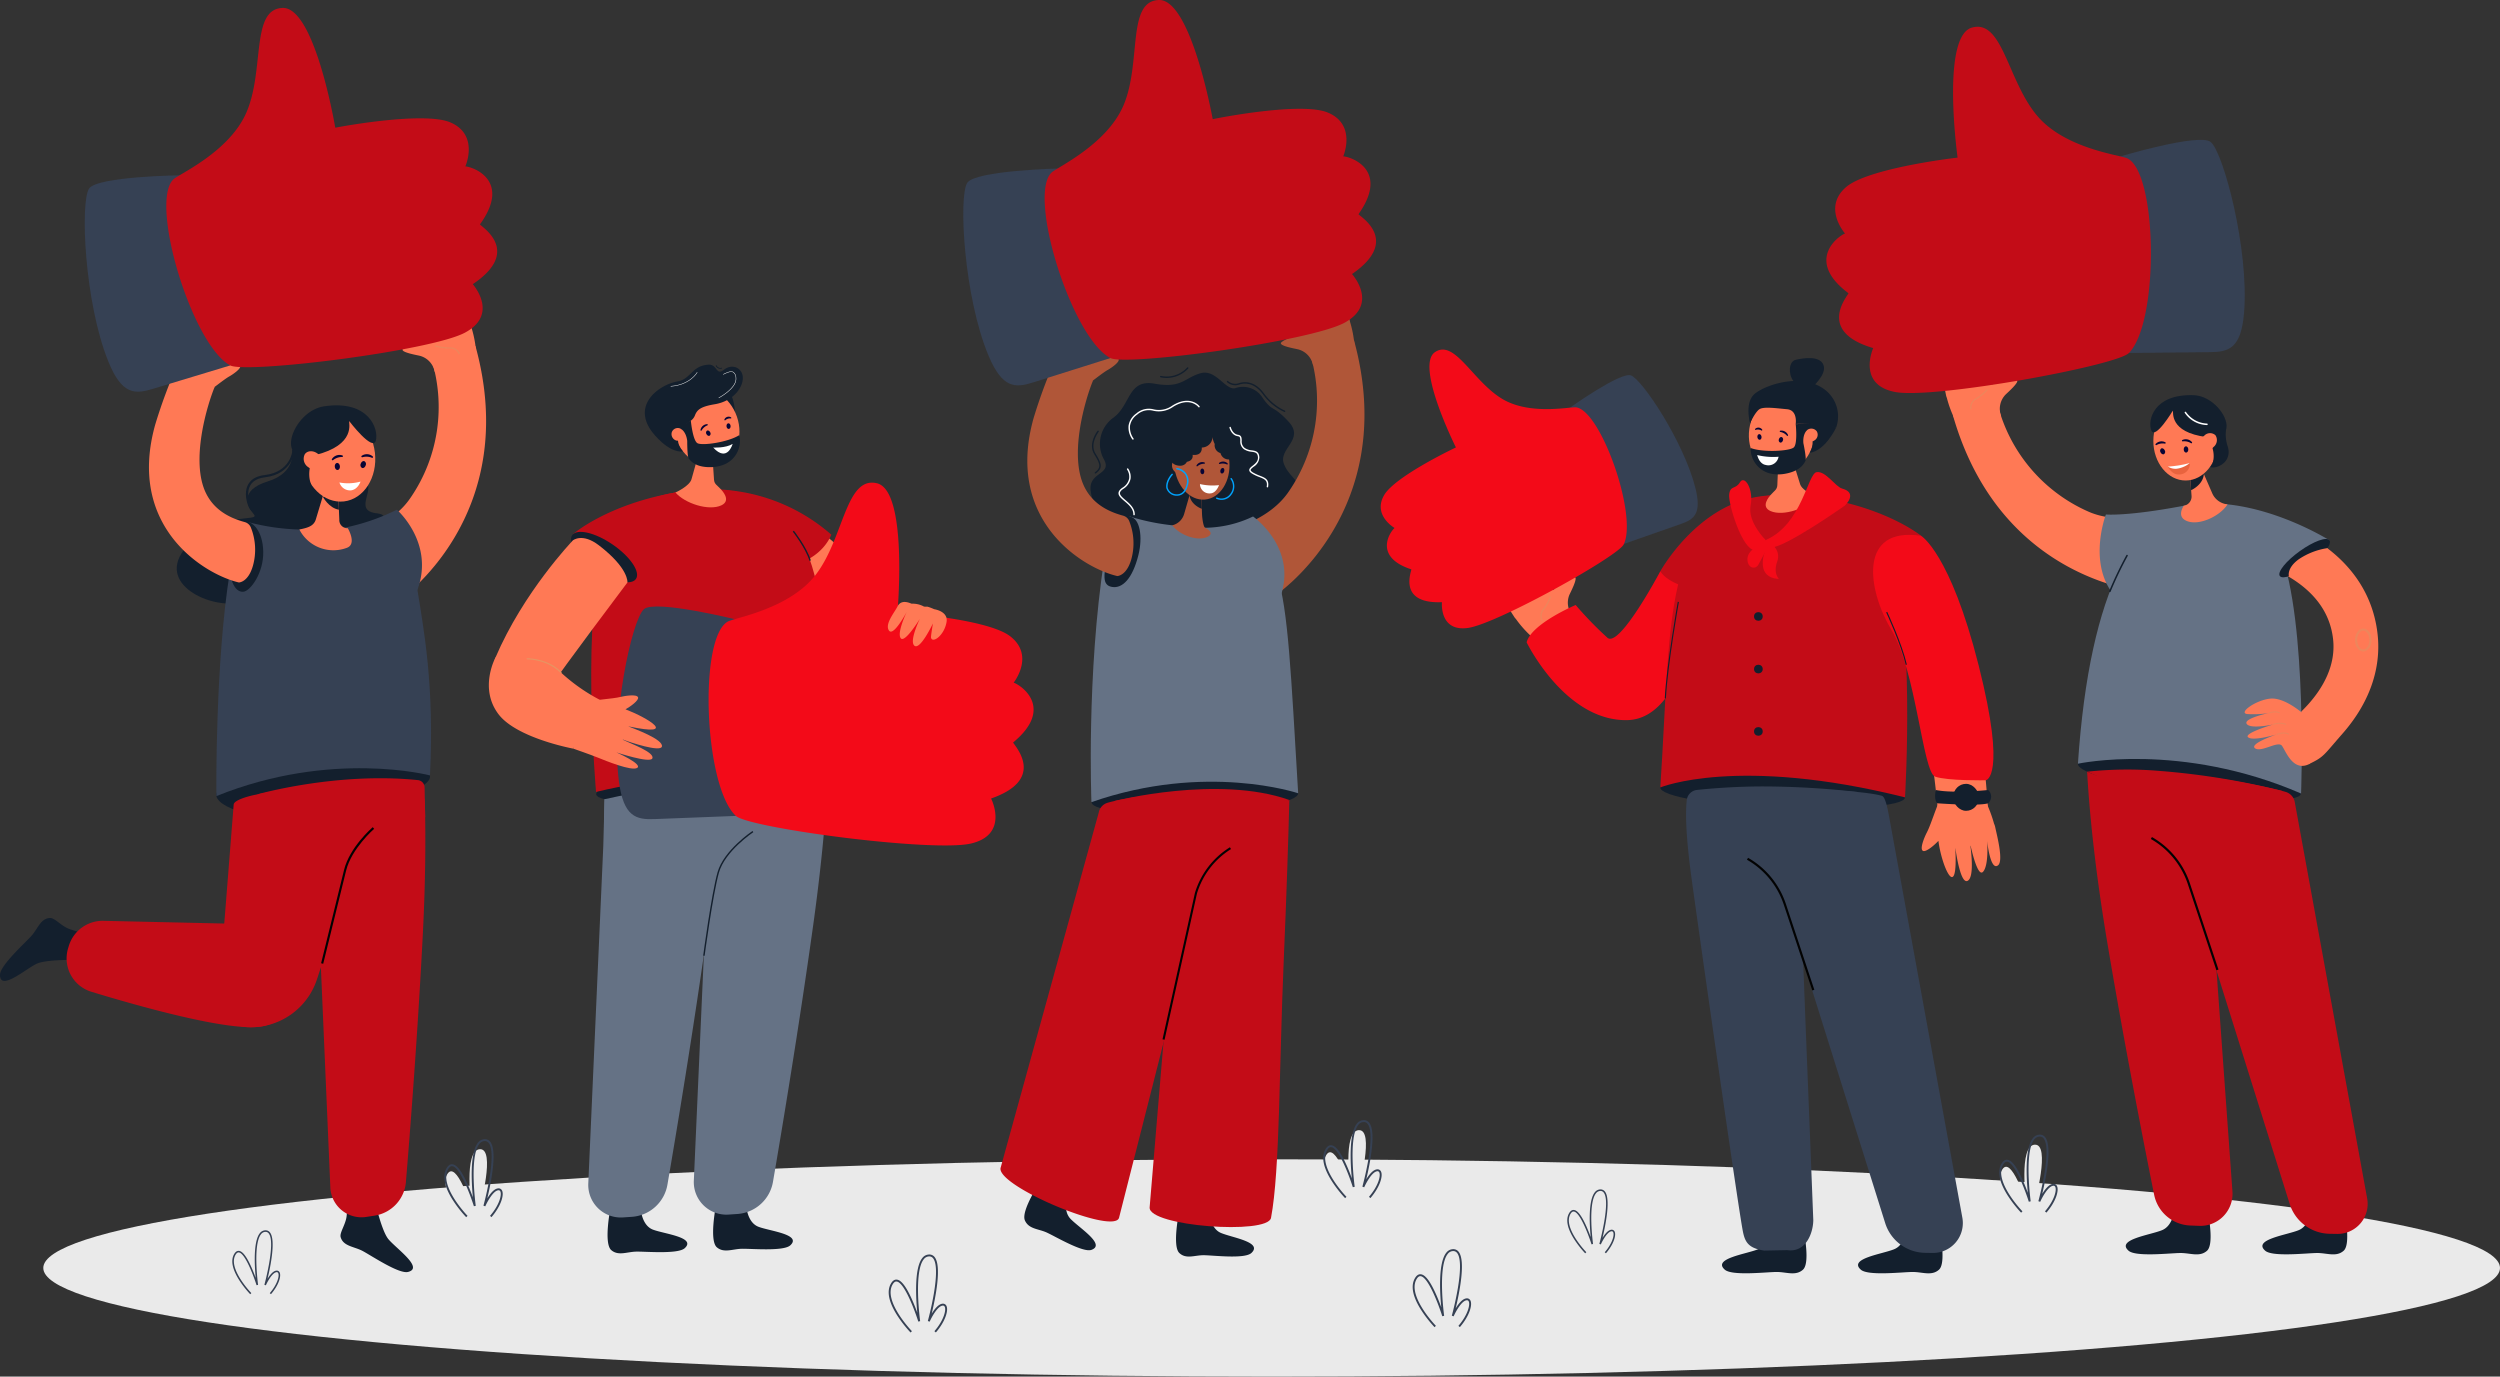 <svg xmlns="http://www.w3.org/2000/svg" width="686.804" height="378.188" viewBox="0 0 686.804 378.188">
  <rect x="0" y="0" width="686.804" height="378.188" fill="#333333" stroke="none"/>
  <g id="Group_3183" data-name="Group 3183" transform="translate(-2118.543 -2373.319)">
    <g id="Group_1917" data-name="Group 1917" transform="translate(2130.435 2691.802)">
      <ellipse id="Ellipse_6405" data-name="Ellipse 6405" cx="337.456" cy="29.853" rx="337.456" ry="29.853" fill="#eaeaea"/>
    </g>
    <g id="Group_1920" data-name="Group 1920" transform="translate(2530.793 2528.784)">
      <g id="Group_1918" data-name="Group 1918">
        <path id="Path_2647" data-name="Path 2647" d="M2571.2,880.939c1.131-2.034,4.217,4.318,4.217,4.318s-2.3-5.023-1.552-6.88c.6-1.479,3.478,2.758,4.625,4.543l.048-.033c-.969-1.84-3.179-6.37-2.154-7.592,1.163-1.385,4.507,4.8,5.107,5.915l.02-.008c-4.885-11.446,1.419-4.979,4.132.288.478-1.182,5.082-3.76,5.836-3.555.866.235-1.113,4-1.48,4.82a5.616,5.616,0,0,0,.942,5.875c.538.719-10.962,5.98-10.962,5.98a30.476,30.476,0,0,1-4.689-5.187,3.4,3.4,0,0,1-.491-.62c-.185-.3-.438-.685-.722-1.129l0,0h0C2572.71,885.538,2570.566,882.086,2571.2,880.939Z" transform="translate(-2571.088 -874.839)" fill="#ff7955"/>
      </g>
      <g id="Group_1919" data-name="Group 1919" transform="translate(10.913 8.396)">
        <path id="Path_2648" data-name="Path 2648" d="M2598.023,901.923a.174.174,0,0,1-.151-.087,2.806,2.806,0,0,1,.27-3.116,13.5,13.5,0,0,0,1.976-3.443.173.173,0,1,1,.323.124,13.6,13.6,0,0,1-2.04,3.549,2.445,2.445,0,0,0-.228,2.712.174.174,0,0,1-.065.237A.169.169,0,0,1,2598.023,901.923Z" transform="translate(-2597.51 -895.166)" fill="#ec865c"/>
      </g>
    </g>
    <g id="Group_1921" data-name="Group 1921" transform="translate(2537.938 2530.25)">
      <path id="Path_2649" data-name="Path 2649" d="M2625.116,878.388s-11.146,21.066-14.5,18.3a101.3,101.3,0,0,1-8.757-9.027s-12.188,5.145-13.467,10.261c0,0,10.505,21.585,27.53,21.372s20.2-35.658,20.2-35.658Z" transform="translate(-2588.388 -878.388)" fill="#f30a18"/>
    </g>
    <g id="Group_1922" data-name="Group 1922" transform="translate(2646.481 2591.686)">
      <path id="Path_2650" data-name="Path 2650" d="M2871.043,1035.029a36.971,36.971,0,0,0-3.213-7.9s-10.923.063-11.452,1.022c-1.22,2.213-2.637,7.118-3.814,9.354-.51.969-2,4.346-1.1,4.98.781.55,3.246-1.575,4.3-2.726.9,7.162,5.439,17.207,4.644,2.061h.025c.223,1.524,1.462,10,3.387,8.907,1.7-.967,1.066-7.075.726-9.585l.069-.017c.567,2.522,2.094,8.575,3.411,7.135,1.652-1.807,1.118-8.519,1.118-8.519s.872,8.559,3.036,6.707c1.475-1.263-.316-8.1-.825-10.5A4.093,4.093,0,0,0,2871.043,1035.029Z" transform="translate(-2851.178 -1027.13)" fill="#ff7955"/>
    </g>
    <g id="Group_1923" data-name="Group 1923" transform="translate(2574.666 2586.174)">
      <path id="Path_2651" data-name="Path 2651" d="M2744.536,1019.986c-.063,2.473-15.13,3.455-33.765,2.878s-33.526-3.134-33.462-5.607,15.058-3.925,33.693-3.348S2744.6,1017.514,2744.536,1019.986Z" transform="translate(-2677.309 -1013.784)" fill="#131f2d"/>
    </g>
    <g id="Group_1924" data-name="Group 1924" transform="translate(2574.667 2509.28)">
      <path id="Path_2652" data-name="Path 2652" d="M2739.975,840.712s-3.295-12.96-27.607-13.092c-35.061-.19-31.814,31.781-35.058,80.366,0,0,21.256-8.807,67.226,2.729C2744.536,910.715,2747.588,860.515,2739.975,840.712Z" transform="translate(-2677.31 -827.619)" fill="#c30c17"/>
    </g>
    <g id="Group_1925" data-name="Group 1925" transform="translate(2574.666 2509.173)">
      <path id="Path_2653" data-name="Path 2653" d="M2748.948,838.7l-15.879,8.719s-35.526,7.778-44.755,6.268-11-5.252-11-5.252,9.831-17.721,26.539-20.416c1.57-.255,3.2-.442,4.886-.551a48.384,48.384,0,0,1,8.446.166C2738.357,830,2748.948,838.7,2748.948,838.7Z" transform="translate(-2677.309 -827.36)" fill="#c30c17"/>
    </g>
    <g id="Group_1926" data-name="Group 1926" transform="translate(2603.615 2488.664)">
      <path id="Path_2654" data-name="Path 2654" d="M2756.849,795.357l-1.836-5.878-.534-1.711-3.141-10.062-.414,10.009-.247,6.007-.078,1.9c-.053,1.291-.846,1.562-1.811,2.684-.391.454-2.893,3.21-.053,4.455,3.537,1.551,10.149-.8,12.663-3.873C2761.379,798.885,2757.442,797.256,2756.849,795.357Z" transform="translate(-2747.397 -777.706)" fill="#ff7955"/>
    </g>
    <g id="Group_1928" data-name="Group 1928" transform="translate(2634.287 2522.561)">
      <g id="Group_1927" data-name="Group 1927">
        <path id="Path_2655" data-name="Path 2655" d="M2838.364,933.854c-1.462-15.971-4.815-38.8-12.49-56.886a54.523,54.523,0,0,0-3.906-8.051c-1.116-1.841.883-5.888,4.035-7.817,2.959-1.81,7.566-1.514,8.295-.617,1.24,1.524,2.562,4.444,4.62,9.082,7.152,16.113,11.437,36.927,13.173,63.762Z" transform="translate(-2821.655 -859.773)" fill="#ff7955"/>
      </g>
    </g>
    <g id="Group_1929" data-name="Group 1929" transform="translate(2599.189 2484.887)">
      <path id="Path_2656" data-name="Path 2656" d="M2736.967,768.56a13.112,13.112,0,0,0,0,5.489c.641,3.054,3.77-4.452,3.77-4.452Z" transform="translate(-2736.682 -768.56)" fill="#131f2d"/>
    </g>
    <g id="Group_1930" data-name="Group 1930" transform="translate(2597.647 2480.514)">
      <ellipse id="Ellipse_6406" data-name="Ellipse 6406" cx="10.783" cy="9.009" rx="10.783" ry="9.009" transform="translate(0 21.367) rotate(-82.203)" fill="#ff7955"/>
    </g>
    <g id="Group_1932" data-name="Group 1932" transform="translate(2607.476 2491.616)">
      <g id="Group_1931" data-name="Group 1931">
        <path id="Path_2657" data-name="Path 2657" d="M2756.83,785.2a.181.181,0,0,1,.082-.334,1.982,1.982,0,0,1,2.105,1.189.182.182,0,0,1-.082.243.2.2,0,0,1-.245-.082,3.137,3.137,0,0,0-1.748-.989A.184.184,0,0,1,2756.83,785.2Z" transform="translate(-2756.744 -784.853)" fill="#080435"/>
      </g>
    </g>
    <g id="Group_1933" data-name="Group 1933" transform="translate(2607.21 2493.374)">
      <path id="Path_2658" data-name="Path 2658" d="M2757.244,790.027c-.114.417-.455.688-.76.606a.7.7,0,0,1-.345-.905c.115-.418.455-.689.76-.606A.7.7,0,0,1,2757.244,790.027Z" transform="translate(-2756.101 -789.107)" fill="#080435"/>
    </g>
    <g id="Group_1935" data-name="Group 1935" transform="translate(2600.693 2490.783)">
      <g id="Group_1934" data-name="Group 1934">
        <path id="Path_2659" data-name="Path 2659" d="M2740.434,783.484a.133.133,0,0,1-.1-.09.217.217,0,0,1,.071-.245,1.288,1.288,0,0,1,1.862.21.214.214,0,0,1,0,.253.136.136,0,0,1-.2.027,1.928,1.928,0,0,0-1.547-.176A.123.123,0,0,1,2740.434,783.484Z" transform="translate(-2740.322 -782.837)" fill="#080435"/>
      </g>
    </g>
    <g id="Group_1936" data-name="Group 1936" transform="translate(2601.325 2492.578)">
      <path id="Path_2660" data-name="Path 2660" d="M2743,787.891c.054.429-.156.809-.47.848s-.612-.277-.666-.706.156-.809.47-.848S2742.943,787.462,2743,787.891Z" transform="translate(-2741.853 -787.181)" fill="#080435"/>
    </g>
    <g id="Group_1937" data-name="Group 1937" transform="translate(2611.863 2489.528)">
      <path id="Path_2661" data-name="Path 2661" d="M2778.473,781.052s-3.011,6.45-7.282,6.923c0,0,3.453-4.916-3.826-7.911C2767.365,780.064,2774.048,779.021,2778.473,781.052Z" transform="translate(-2767.365 -779.796)" fill="#131f2d"/>
    </g>
    <g id="Group_1938" data-name="Group 1938" transform="translate(2614.106 2491.076)">
      <path id="Path_2662" data-name="Path 2662" d="M2775.64,786.812a1.875,1.875,0,0,1-2.595-.422,1.843,1.843,0,0,1,.714-2.511,1.873,1.873,0,0,1,2.594.422A1.842,1.842,0,0,1,2775.64,786.812Z" transform="translate(-2772.797 -783.544)" fill="#ff7955"/>
    </g>
    <g id="Group_1939" data-name="Group 1939" transform="translate(2599.473 2489.796)">
      <path id="Path_2663" data-name="Path 2663" d="M2749.758,780.445s.583,5.413-.527,6.436-8.44,1.463-11.861.152h0a7.084,7.084,0,0,0,5.867,7.121,10.426,10.426,0,0,0,3.5-.012h0c2.395-.415,4.723-1.4,5.71-3.6.3-.671-.574-4.8-.574-4.8s-.328-2.422,1.091-3.682A6.968,6.968,0,0,0,2749.758,780.445Z" transform="translate(-2737.369 -780.445)" fill="#131f2d"/>
    </g>
    <g id="Group_1940" data-name="Group 1940" transform="translate(2598.881 2477.968)">
      <path id="Path_2664" data-name="Path 2664" d="M2748.917,763.636s.6-3.785-2.388-4.055-6.4-.769-7.573,0-2.574,3.787-2.574,3.787-1.64-5.675,1.365-8.1,12.587-5.622,18.7-1.395a9.208,9.208,0,0,1,3.575,10.753A35.86,35.86,0,0,0,2748.917,763.636Z" transform="translate(-2735.935 -751.808)" fill="#131f2d"/>
    </g>
    <g id="Group_1941" data-name="Group 1941" transform="translate(2610.251 2471.688)">
      <path id="Path_2665" data-name="Path 2665" d="M2769.22,744.948s4.507-3.695,3.489-6.427-5.791-1.867-7.635-1.439-2.156,3.695-.675,5.8S2769.22,744.948,2769.22,744.948Z" transform="translate(-2763.462 -736.606)" fill="#131f2d"/>
    </g>
    <g id="Group_1942" data-name="Group 1942" transform="translate(2591.615 2711.45)">
      <path id="Path_2666" data-name="Path 2666" d="M2735.8,1317.154a5.642,5.642,0,0,0-5.232,2.869,4.723,4.723,0,0,1-2.285,2.119c-3.254,1.346-12.683,2.561-9.16,5.629,2.022,1.761,11.55.623,14.24.623s5.216,1.164,7.215-.623c1.2-1.07,1.091-4.458.745-7.322a3.8,3.8,0,0,0-4.208-3.332,6.286,6.286,0,0,1-.946.052C2736.04,1317.166,2735.917,1317.161,2735.8,1317.154Z" transform="translate(-2718.344 -1317.087)" fill="#131f2d"/>
    </g>
    <g id="Group_1943" data-name="Group 1943" transform="translate(2628.988 2710.385)">
      <path id="Path_2667" data-name="Path 2667" d="M2822.136,1314.509s-.121,4.773-3.375,6.119-12.683,2.561-9.159,5.63c2.021,1.761,11.549.623,14.239.623s5.216,1.164,7.214-.623c2.2-1.966,0-11.749,0-11.749a10.8,10.8,0,0,1-4.409,1.146A8.611,8.611,0,0,1,2822.136,1314.509Z" transform="translate(-2808.825 -1314.508)" fill="#131f2d"/>
    </g>
    <g id="Group_1944" data-name="Group 1944" transform="translate(2581.741 2589.367)">
      <path id="Path_2668" data-name="Path 2668" d="M2697.45,1022.478a3.16,3.16,0,0,0-2.814,2.753c-.354,2.905-.412,9.043,1.343,21.777,2.577,18.708,12.322,86.977,13.941,96.076.579,3.255,1.241,5.258,6,5.944l6.313-.123c5.14.742,7.12-4.734,7.157-8.236l-4.134-105.164,16.43-12.44a232.868,232.868,0,0,0-26.2-1.549A178.841,178.841,0,0,0,2697.45,1022.478Z" transform="translate(-2694.437 -1021.515)" fill="#364154"/>
    </g>
    <g id="Group_1945" data-name="Group 1945" transform="translate(2600.203 2590.352)">
      <path id="Path_2669" data-name="Path 2669" d="M2739.146,1027.366l36.215,115.448a11.66,11.66,0,0,0,10.894,8.229l2.177.037a8.218,8.218,0,0,0,8.131-9.76l-19.81-108.478c-.288-1.289-1.024-6.988-2.277-7.347C2767.682,1023.549,2738.48,1022.592,2739.146,1027.366Z" transform="translate(-2739.135 -1023.898)" fill="#364154"/>
    </g>
    <g id="Group_1946" data-name="Group 1946" transform="translate(2598.47 2608.982)">
      <path id="Path_2670" data-name="Path 2670" d="M2752.87,1105.443l-7.788-23.5a22.315,22.315,0,0,0-10.143-12.416l.3-.527a22.919,22.919,0,0,1,10.418,12.752l7.788,23.5Z" transform="translate(-2734.939 -1069.004)" fill="#020202"/>
    </g>
    <g id="Group_1951" data-name="Group 1951" transform="translate(2593.572 2503.002)">
      <g id="Group_1947" data-name="Group 1947" transform="translate(9.293)">
        <path id="Path_2671" data-name="Path 2671" d="M2768.071,821.635s3.78-3.464-.765-4.686c-1.8-.483-4.475-4.886-6.974-4.506s-3.973,14.343-14,18.662c0,0-2.469,2.135,1.55,2.04S2768.071,821.635,2768.071,821.635Z" transform="translate(-2745.581 -812.42)" fill="#f30a18"/>
      </g>
      <g id="Group_1948" data-name="Group 1948" transform="translate(0 2.233)">
        <path id="Path_2672" data-name="Path 2672" d="M2733.125,834.278s-5.018-4.9-4.142-9.469-1.676-8.481-2.919-6.415-2.681.782-2.967,3.371,3.591,15.313,7.106,15.313S2733.125,834.278,2733.125,834.278Z" transform="translate(-2723.082 -817.827)" fill="#f30a18"/>
      </g>
      <g id="Group_1949" data-name="Group 1949" transform="translate(9.23 19.648)">
        <path id="Path_2673" data-name="Path 2673" d="M2747.377,859.99a3.858,3.858,0,0,1,2.042,4.875c-1.2,3.427.479,4.811.479,4.811s-3.931.19-4.406-3.482A8.19,8.19,0,0,1,2747.377,859.99Z" transform="translate(-2745.428 -859.99)" fill="#f30a18"/>
      </g>
      <g id="Group_1950" data-name="Group 1950" transform="translate(5.031 19.648)">
        <path id="Path_2674" data-name="Path 2674" d="M2739.568,859.99s-4.119,1.393-4.3,4.052,2.183,3.292,3.012,1.709,2.552-4.681,2.552-4.681Z" transform="translate(-2735.262 -859.99)" fill="#f30a18"/>
      </g>
    </g>
    <g id="Group_1953" data-name="Group 1953" transform="translate(2601.28 2498.335)">
      <path id="Path_2676" data-name="Path 2676" d="M2741.743,801.121a18.622,18.622,0,0,0,5.877.459,2.831,2.831,0,0,1-3.555,2.258C2742.259,803.512,2741.743,801.121,2741.743,801.121Z" transform="translate(-2741.743 -801.121)" fill="#fff"/>
    </g>
    <g id="Group_1954" data-name="Group 1954" transform="translate(2650.158 2590.352)">
      <path id="Path_2677" data-name="Path 2677" d="M2874.646,1023.9s-9.465,1.007-14.368,0c0,0-.636,2.5.388,3.643,0,0,11.34.852,13.981,0A2.424,2.424,0,0,0,2874.646,1023.9Z" transform="translate(-2860.082 -1023.899)" fill="#131f2d"/>
    </g>
    <g id="Group_1955" data-name="Group 1955" transform="translate(2655.187 2588.658)">
      <rect id="Rectangle_59" data-name="Rectangle 59" width="6.947" height="7.409" rx="3.474" transform="translate(6.947 7.409) rotate(180)" fill="#131f2d"/>
    </g>
    <g id="Group_1956" data-name="Group 1956" transform="translate(2633.121 2520.254)">
      <path id="Path_2678" data-name="Path 2678" d="M2832.017,854.448s8.023,4.712,15.829,35.656,1.939,31.506,1.939,31.506-10.529.2-13.915-1-5.2-28.929-11.951-40.206S2814.751,851.862,2832.017,854.448Z" transform="translate(-2818.832 -854.188)" fill="#f30a18"/>
    </g>
    <g id="Group_1957" data-name="Group 1957" transform="translate(2600.411 2541.485)">
      <ellipse id="Ellipse_6407" data-name="Ellipse 6407" cx="1.195" cy="1.186" rx="1.195" ry="1.186" fill="#131f2d"/>
    </g>
    <g id="Group_1958" data-name="Group 1958" transform="translate(2600.411 2555.939)">
      <ellipse id="Ellipse_6408" data-name="Ellipse 6408" cx="1.195" cy="1.186" rx="1.195" ry="1.186" fill="#131f2d"/>
    </g>
    <g id="Group_1959" data-name="Group 1959" transform="translate(2600.411 2573.071)">
      <ellipse id="Ellipse_6409" data-name="Ellipse 6409" cx="1.195" cy="1.186" rx="1.195" ry="1.186" fill="#131f2d"/>
    </g>
    <g id="Group_1960" data-name="Group 1960" transform="translate(2549.667 2476.371)">
      <path id="Path_2679" data-name="Path 2679" d="M2616.784,757.011s14.09-10.05,16.933-8.99c3.142,1.171,14.534,18.3,17.708,30.929,1.787,7.113-.39,8.623-3.967,9.876l-15.724,5.508Z" transform="translate(-2616.784 -747.943)" fill="#364154"/>
    </g>
    <g id="Group_1961" data-name="Group 1961" transform="translate(2497.854 2469.356)">
      <path id="Path_2680" data-name="Path 2680" d="M2545.011,746.833c-1.571-.2-12.521,2.222-20.131-2.232-8.208-4.8-13.216-16.676-18.659-12.917-5.279,3.646,5.12,24.832,5.753,26.109a.064.064,0,0,1-.031.088c-1.206.549-16.685,8.028-19.633,13.016-3.285,5.557,2.841,9.075,2.841,9.075-1.372,1.2-5.779,7.962,4.537,11.342a.1.1,0,0,1,.058.123c-.386,1.625-2.992,9.382,8.417,8.918,0,0-.8,8.215,7.176,7.073s41.173-19.643,42.766-22.949C2561.965,776.469,2551.833,747.7,2545.011,746.833Z" transform="translate(-2491.34 -730.961)" fill="#f30a18"/>
    </g>
    <g id="Group_1963" data-name="Group 1963" transform="translate(2575.885 2538.64)">
      <path id="Path_2681" data-name="Path 2681" d="M2680.579,925.263l-.319-.017c.507-9.49,3.543-26.374,3.573-26.544l.314.057C2684.117,898.928,2681.085,915.793,2680.579,925.263Z" transform="translate(-2680.26 -898.702)" fill="#131f2d"/>
    </g>
    <g id="Group_1964" data-name="Group 1964" transform="translate(2636.71 2541.417)">
      <path id="Path_2682" data-name="Path 2682" d="M2832.9,919.983c-1.343-5.825-5.335-14.336-5.375-14.421l.29-.136c.04.086,4.046,8.627,5.4,14.486Z" transform="translate(-2827.522 -905.425)" fill="#131f2d"/>
    </g>
    <g id="Group_1966" data-name="Group 1966" transform="translate(2331.606 2519.855)">
      <path id="Path_2683" data-name="Path 2683" d="M2101.652,853.412c7.656,3.673,15.97,21.794,15.97,21.794s-9.433,4.8-9.913,4.957-18.866-19.459-18.866-19.459S2098.33,851.818,2101.652,853.412Z" transform="translate(-2088.843 -853.221)" fill="#ff7955"/>
    </g>
    <g id="Group_1967" data-name="Group 1967" transform="translate(2314.447 2704.62)">
      <path id="Path_2684" data-name="Path 2684" d="M2056.416,1300.552s.236,4.521,3.331,5.715,12,2.106,8.762,5.1c-1.857,1.72-10.85.884-13.38.952s-4.877,1.235-6.8-.408c-2.119-1.808-.3-11.138-.3-11.138a10.113,10.113,0,0,0,4.177.975A8.062,8.062,0,0,0,2056.416,1300.552Z" transform="translate(-2047.298 -1300.552)" fill="#131f2d"/>
    </g>
    <g id="Group_1968" data-name="Group 1968" transform="translate(2309.15 2567.366)">
      <path id="Path_2685" data-name="Path 2685" d="M2071.62,968.249s1.162,20.4-4.3,59.748c-3.942,28.4-8.727,57.05-11.083,70.784a10.661,10.661,0,0,1-9.722,8.924l-2.615.176a8.949,8.949,0,0,1-9.418-9.444l4.118-92.6.809-30.463Z" transform="translate(-2034.474 -968.249)" fill="#657285"/>
    </g>
    <g id="Group_1969" data-name="Group 1969" transform="translate(2285.451 2705.402)">
      <path id="Path_2686" data-name="Path 2686" d="M1986.216,1302.445s.235,4.521,3.331,5.715,12,2.106,8.761,5.1c-1.857,1.72-10.849.884-13.38.952s-4.877,1.235-6.8-.408c-2.119-1.808-.3-11.137-.3-11.137a10.113,10.113,0,0,0,4.177.975A8.061,8.061,0,0,0,1986.216,1302.445Z" transform="translate(-1977.099 -1302.445)" fill="#131f2d"/>
    </g>
    <g id="Group_1970" data-name="Group 1970" transform="translate(2280.155 2568.148)">
      <path id="Path_2687" data-name="Path 2687" d="M2001.42,970.142s1.161,20.4-4.3,59.748c-3.942,28.4-8.727,57.05-11.083,70.784a10.661,10.661,0,0,1-9.722,8.924l-2.615.176a8.949,8.949,0,0,1-9.418-9.444l4.118-92.6.809-30.463Z" transform="translate(-1964.274 -970.142)" fill="#657285"/>
    </g>
    <g id="Group_1971" data-name="Group 1971" transform="translate(2282.323 2584.118)">
      <path id="Path_2688" data-name="Path 2688" d="M1969.525,1016.174c.13,2.462,15.052,3.038,33.461,1.967s33.063-4.016,32.933-6.479-14.993-3.508-33.4-2.437S1969.4,1013.712,1969.525,1016.174Z" transform="translate(-1969.524 -1008.807)" fill="#131f2d"/>
    </g>
    <g id="Group_1972" data-name="Group 1972" transform="translate(2280.964 2507.811)">
      <path id="Path_2689" data-name="Path 2689" d="M1970.223,837.87s2.91-13,26.944-13.78c34.66-1.123,32.309,30.814,36.821,79.134,0,0-34.275-3.908-66.428,3.906C1967.56,907.13,1963.228,857.8,1970.223,837.87Z" transform="translate(-1966.234 -824.062)" fill="#c30c17"/>
    </g>
    <g id="Group_1973" data-name="Group 1973" transform="translate(2276.031 2507.707)">
      <path id="Path_2690" data-name="Path 2690" d="M1954.29,836.109l15.934,8.263s34.46,2.195,43.545.445,11.408-8.518,11.408-8.518a50.316,50.316,0,0,0-26.583-12.034c-1.559-.213-3.173-.356-4.846-.42a47.478,47.478,0,0,0-8.346.392C1964.528,827.162,1954.29,836.109,1954.29,836.109Z" transform="translate(-1954.29 -823.809)" fill="#c30c17"/>
    </g>
    <g id="Group_1974" data-name="Group 1974" transform="translate(2304.109 2487.241)">
      <path id="Path_2691" data-name="Path 2691" d="M2026.673,791.993l1.657-5.9.482-1.719,2.835-10.108.677,9.96.406,5.979.128,1.892c.087,1.285.879,1.534,1.863,2.626.4.442,2.946,3.121.172,4.437-3.455,1.639-10.056-.524-12.624-3.522C2022.29,795.629,2026.138,793.9,2026.673,791.993Z" transform="translate(-2022.27 -774.261)" fill="#ff7955"/>
    </g>
    <g id="Group_1975" data-name="Group 1975" transform="translate(2284.464 2587.502)">
      <path id="Path_2692" data-name="Path 2692" d="M2036.116,1018.543s-20.122-5.335-61.248,3.842l-.158,5.956,60.665.508Z" transform="translate(-1974.709 -1017.001)" fill="#657285"/>
    </g>
    <g id="Group_1976" data-name="Group 1976" transform="translate(2275.413 2519.437)">
      <path id="Path_2693" data-name="Path 2693" d="M1953.1,853.149c-1.273,1.924,1.622,6.164,6.468,9.471s9.806,4.428,11.079,2.5-1.622-6.164-6.468-9.471S1954.369,851.226,1953.1,853.149Z" transform="translate(-1952.795 -852.209)" fill="#131f2d"/>
    </g>
    <g id="Group_1993" data-name="Group 1993" transform="translate(2295.688 2473.488)">
      <g id="Group_1977" data-name="Group 1977" transform="translate(20.212 8.138)">
        <path id="Path_2694" data-name="Path 2694" d="M2054.263,760.667a13.177,13.177,0,0,1,1.1,5.359c-.008,3.109-4.546-3.6-4.546-3.6Z" transform="translate(-2050.818 -760.667)" fill="#131f2d"/>
      </g>
      <g id="Group_1978" data-name="Group 1978" transform="translate(4.937 4.128)">
        <ellipse id="Ellipse_6410" data-name="Ellipse 6410" cx="8.912" cy="10.746" rx="8.912" ry="10.746" transform="translate(0 5.829) rotate(-19.091)" fill="#ff7955"/>
      </g>
      <g id="Group_1979" data-name="Group 1979">
        <path id="Path_2695" data-name="Path 2695" d="M2009.5,758.107l4.136-1.306a3.14,3.14,0,0,0,2-1.851c.587-1.533,1.486-2.443,5.458-3.1,5.029-.838,7.714-4.491,7.716-7.213,0-2.779-2.923-4.061-5.168-2.275s-1.81-1.552-4.289-1.387c-4.632.307-4.762,3.953-8.474,4.6-4.866.846-12.774,6.3-6.916,13.969Z" transform="translate(-2001.884 -740.964)" fill="#131f2d"/>
      </g>
      <g id="Group_1981" data-name="Group 1981" transform="translate(15.289 16.351)">
        <g id="Group_1980" data-name="Group 1980">
          <path id="Path_2696" data-name="Path 2696" d="M2040.852,780.862a.181.181,0,0,0-.146-.31,1.956,1.956,0,0,0-1.8,1.58.182.182,0,0,0,.128.221.2.2,0,0,0,.221-.128,3.094,3.094,0,0,1,1.495-1.314A.182.182,0,0,0,2040.852,780.862Z" transform="translate(-2038.899 -780.551)" fill="#080435"/>
        </g>
      </g>
      <g id="Group_1982" data-name="Group 1982" transform="translate(16.83 18.092)">
        <path id="Path_2697" data-name="Path 2697" d="M2042.741,785.763c.195.385.579.582.858.44a.7.7,0,0,0,.152-.952c-.194-.385-.579-.582-.858-.44A.7.7,0,0,0,2042.741,785.763Z" transform="translate(-2042.63 -784.765)" fill="#080435"/>
      </g>
      <g id="Group_1984" data-name="Group 1984" transform="translate(21.856 14.301)">
        <g id="Group_1983" data-name="Group 1983">
          <path id="Path_2698" data-name="Path 2698" d="M2056.624,776.078a.131.131,0,0,0,.078-.108.218.218,0,0,0-.118-.225,1.267,1.267,0,0,0-1.762.576.215.215,0,0,0,.048.248.133.133,0,0,0,.2-.014,1.9,1.9,0,0,1,1.463-.48A.119.119,0,0,0,2056.624,776.078Z" transform="translate(-2054.8 -775.588)" fill="#080435"/>
        </g>
      </g>
      <g id="Group_1985" data-name="Group 1985" transform="translate(22.436 16.113)">
        <path id="Path_2699" data-name="Path 2699" d="M2056.206,780.8c.034.43.314.758.625.734s.537-.393.5-.822-.314-.759-.626-.734S2056.172,780.369,2056.206,780.8Z" transform="translate(-2056.203 -779.975)" fill="#080435"/>
      </g>
      <g id="Group_1986" data-name="Group 1986" transform="translate(2.075 15.397)">
        <path id="Path_2700" data-name="Path 2700" d="M2006.907,781.417s4.211,5.7,8.445,5.309c0,0-4.332-4.111,2.119-8.485C2017.471,778.241,2010.787,778.553,2006.907,781.417Z" transform="translate(-2006.907 -778.241)" fill="#131f2d"/>
      </g>
      <g id="Group_1987" data-name="Group 1987" transform="translate(7.325 17.47)">
        <path id="Path_2701" data-name="Path 2701" d="M2020.915,786.639a1.744,1.744,0,1,0-1.2-2.31A1.844,1.844,0,0,0,2020.915,786.639Z" transform="translate(-2019.617 -783.259)" fill="#ff7955"/>
      </g>
      <g id="Group_1988" data-name="Group 1988" transform="translate(9.856 15.397)">
        <path id="Path_2702" data-name="Path 2702" d="M2028.529,778.241s.521,5.4,1.8,6.178,8.471-.251,11.522-2.213h0a7.047,7.047,0,0,1-4.256,8.12,10.24,10.24,0,0,1-3.393.685h0c-2.4.071-4.856-.425-6.255-2.381-.426-.6-.406-4.8-.406-4.8s-.168-2.43-1.8-3.378A6.876,6.876,0,0,1,2028.529,778.241Z" transform="translate(-2025.746 -778.241)" fill="#131f2d"/>
      </g>
      <g id="Group_1989" data-name="Group 1989" transform="translate(19.469 0.169)">
        <path id="Path_2703" data-name="Path 2703" d="M2050.29,742.334a1.329,1.329,0,0,1-1.27-.89l.233-.071a1.115,1.115,0,0,0,1.446.666l.056.237A2.008,2.008,0,0,1,2050.29,742.334Z" transform="translate(-2049.02 -741.373)" fill="#131f2d"/>
      </g>
      <g id="Group_1990" data-name="Group 1990" transform="translate(20.275 1.875)">
        <path id="Path_2704" data-name="Path 2704" d="M2051.029,752.82l-.057-.108a16.124,16.124,0,0,0,2.486-1.69c1.106-.927,2.387-2.334,2.209-3.781a1.833,1.833,0,0,0-.718-1.488c-.62-.344-1.531.076-2.336.447-.124.057-.245.113-.362.164l-.049-.111c.116-.051.236-.107.359-.164.832-.383,1.774-.817,2.447-.442a1.938,1.938,0,0,1,.779,1.579C2056.14,750.088,2051.238,752.709,2051.029,752.82Z" transform="translate(-2050.972 -745.503)" fill="#fff"/>
      </g>
      <g id="Group_1991" data-name="Group 1991" transform="translate(7.11 2.067)">
        <path id="Path_2705" data-name="Path 2705" d="M2019.106,749.914l-.008-.121c5.327-.364,7.227-3.79,7.245-3.825l.107.058C2026.431,746.06,2024.5,749.545,2019.106,749.914Z" transform="translate(-2019.098 -745.967)" fill="#fff"/>
      </g>
      <g id="Group_1992" data-name="Group 1992" transform="translate(18.786 21.785)">
        <path id="Path_2706" data-name="Path 2706" d="M2047.367,794.708s3.387.2,5.34-1C2052.707,793.708,2051.26,798.938,2047.367,794.708Z" transform="translate(-2047.367 -793.708)" fill="#fff"/>
      </g>
    </g>
    <g id="Group_1994" data-name="Group 1994" transform="translate(2288.06 2539.934)">
      <path id="Path_2707" data-name="Path 2707" d="M2016.331,905.458s-22.521-5.6-25.545-2.878c-3.343,3.007-9.122,29.976-6.862,47.294,1.273,9.752,4.731,10.563,9.809,10.365l22.324-.869Z" transform="translate(-1983.414 -901.834)" fill="#364154"/>
    </g>
    <g id="Group_1995" data-name="Group 1995" transform="translate(2313.21 2505.918)">
      <path id="Path_2708" data-name="Path 2708" d="M2049.6,857.628c1.861-1.023,16.711-3.391,24.011-12.693,7.873-10.031,8.275-27.305,16.914-25.3,8.379,1.949,5.838,33.493,5.677,35.4a.086.086,0,0,0,.083.094c1.774.091,24.763,1.8,30.9,6.57,6.833,5.315.924,12.718.924,12.718,2.3.817,11.127,7.085-.076,16.38a.133.133,0,0,0-.012.182c1.281,1.838,8.35,10.229-6.109,15.267,0,0,5.043,9.852-5.469,12.354s-61.023-4.233-64.637-7.571C2043.039,902.938,2041.515,862.073,2049.6,857.628Z" transform="translate(-2044.305 -819.478)" fill="#f30a18"/>
    </g>
    <g id="Group_1996" data-name="Group 1996" transform="translate(2276.031 2564.356)">
      <path id="Path_2709" data-name="Path 2709" d="M1954.29,975.593s2.65-12.576,3.643-12.843c2.289-.615,7.072-.8,9.371-1.375,1-.247,4.406-.848,4.78.113.326.834-2.161,2.6-3.445,3.3,6.318,2.428,14.7,7.639.834,4.69l-.007.023c1.337.544,9.8,3.582,9.162,5.56-.484,1.5-8.493-1.1-10.7-1.968l-.031.059c2.169,1.082,8.835,3.441,8.115,5.123-.613,1.431-9.894-1.662-9.894-1.662s7.426,3.282,5.712,4.284c-1.573.918-8.614-1.962-10.75-2.827C1958.859,977.171,1954.29,975.593,1954.29,975.593Z" transform="translate(-1954.29 -960.962)" fill="#ff7955"/>
    </g>
    <g id="Group_1998" data-name="Group 1998" transform="translate(2336.331 2519.118)">
      <path id="Path_2710" data-name="Path 2710" d="M2104.874,859.714c-1.089-3.565-4.558-7.988-4.593-8.032l.311-.245c.035.045,3.55,4.527,4.66,8.162Z" transform="translate(-2100.281 -851.437)" fill="#131f2d"/>
    </g>
    <g id="Group_1999" data-name="Group 1999" transform="translate(2311.725 2601.612)">
      <path id="Path_2711" data-name="Path 2711" d="M2041.1,1085.452l-.392-.052c.022-.168,2.258-16.89,3.943-22.9,1.7-6.062,9.527-11.292,9.606-11.344l.219.33c-.077.052-7.782,5.2-9.443,11.121C2043.355,1068.59,2041.124,1085.284,2041.1,1085.452Z" transform="translate(-2040.709 -1051.161)" fill="#131f2d"/>
    </g>
    <g id="Group_2001" data-name="Group 2001" transform="translate(2362.454 2538.693)">
      <g id="Group_2000" data-name="Group 2000">
        <path id="Path_2712" data-name="Path 2712" d="M2176.248,900.815s3.894.532,3.412,3.483c-.614,3.76-3.9,6.017-4.275,4.32-.074-.335.525-3.893.525-3.893s-3.447,7.316-5.046,6.145,1.468-7.425,1.468-7.425-4.171,6.835-5.271,5.332,1.644-7.2,1.644-7.2-3.638,6.875-4.867,5.106,1.529-4.98,2.315-6.575c.743-1.507,2.164-1.56,3.878-.805a6.538,6.538,0,0,1,3.175.662c.376.278.976.1,1.311.183A14.1,14.1,0,0,1,2176.248,900.815Z" transform="translate(-2163.526 -898.829)" fill="#ff7955"/>
      </g>
    </g>
    <g id="Group_2003" data-name="Group 2003" transform="translate(2254.443 2521.117)">
      <g id="Group_2002" data-name="Group 2002">
        <path id="Path_2713" data-name="Path 2713" d="M1902.23,889.151c7.7-18.018,21.044-31.944,21.276-32.22,0,0,2.573-2.154,7.147,1.355,8.3,6.365,7.844,10.2,7.844,10.2s-18.648,24.755-20.918,28.446C1916.071,899.384,1900.044,894.267,1902.23,889.151Z" transform="translate(-1902.025 -856.276)" fill="#ff7955"/>
      </g>
    </g>
    <g id="Group_2004" data-name="Group 2004" transform="translate(2252.843 2550.714)">
      <path id="Path_2714" data-name="Path 2714" d="M1928.6,942.779a49.713,49.713,0,0,1-15.745-12.955c-3.845-4.953-12.9,1.386-12.9,1.386s-4.583,8.414.86,15.556c5.017,6.583,20.523,9.44,20.523,9.44Z" transform="translate(-1898.151 -927.933)" fill="#ff7955"/>
    </g>
    <g id="Group_2005" data-name="Group 2005" transform="translate(2263.228 2554.151)">
      <path id="Path_2715" data-name="Path 2715" d="M1932.747,940.39a.16.16,0,0,1-.117-.051c-3.516-3.764-9.126-3.771-9.175-3.765a.154.154,0,0,1-.161-.159.159.159,0,0,1,.159-.161c.057,0,5.8,0,9.411,3.866a.16.16,0,0,1-.117.269Z" transform="translate(-1923.294 -936.255)" fill="#e59562"/>
    </g>
    <g id="Group_2008" data-name="Group 2008" transform="translate(2215.637 2468.388)">
      <g id="Group_2007" data-name="Group 2007">
        <path id="Path_2716" data-name="Path 2716" d="M1819.944,798.916l-7.676-17.105-4.2-1.249c.062-.036,10.421-2.379,15.713-10.3a44.041,44.041,0,0,0,5.6-38.366l12.222-3.282C1854.439,775.3,1820.817,798.43,1819.944,798.916Z" transform="translate(-1808.072 -728.615)" fill="#ff7955"/>
      </g>
    </g>
    <g id="Group_2009" data-name="Group 2009" transform="translate(2167.095 2496.848)">
      <path id="Path_2717" data-name="Path 2717" d="M1722.286,797.519s1.278,6.247-6.662,8.7-5.793,6.832-3.891,9.08-9.5-1.273-18.505,8.909,6.92,17.295,14.907,15.247,37.984-12.379,39.218-14.884,2.571-9.139-1.63-9.539c-7.52-.716.794-7.444-4.272-9.475S1722.286,797.519,1722.286,797.519Z" transform="translate(-1690.548 -797.519)" fill="#131f2d"/>
    </g>
    <g id="Group_2010" data-name="Group 2010" transform="translate(2212.082 2695.792)">
      <path id="Path_2718" data-name="Path 2718" d="M1808.281,1283.905s2.164,10.628,4.367,13.25,9.794,7.883,5.375,8.98c-2.536.629-10.246-4.609-12.567-5.808s-5.237-1.245-5.945-3.76c-.336-1.194,1.33-3.375,1.63-5.678a37,37,0,0,0-.025-8.157s2.381-4.318,4.206-3.434C1807.953,1280.572,1808.281,1283.905,1808.281,1283.905Z" transform="translate(-1799.466 -1279.178)" fill="#131f2d"/>
    </g>
    <g id="Group_2011" data-name="Group 2011" transform="translate(2118.543 2625.505)">
      <path id="Path_2719" data-name="Path 2719" d="M1596.931,1120.6s-10.834-.488-13.914,1.011-10.029,7.58-10.018,3.027c.007-2.613,6.964-8.816,8.692-10.775s2.481-4.777,5.093-4.852c1.24-.036,2.95,2.112,5.111,2.964a37.012,37.012,0,0,0,7.917,1.961s3.609,3.36,2.308,4.916C1600.245,1121.089,1596.931,1120.6,1596.931,1120.6Z" transform="translate(-1573 -1109.007)" fill="#131f2d"/>
    </g>
    <g id="Group_2012" data-name="Group 2012" transform="translate(2204.52 2588.048)">
      <path id="Path_2720" data-name="Path 2720" d="M1811.921,1024.825c.216,8.984.165,20.653-.559,34.966-1.387,27.417-3.558,55.133-4.658,68.428a10.2,10.2,0,0,1-8.526,9.322l-2.479.386a8.567,8.567,0,0,1-9.77-8.219l-3.807-88.651-.964-15.843S1811.563,1009.971,1811.921,1024.825Z" transform="translate(-1781.158 -1018.323)" fill="#c30c17"/>
    </g>
    <g id="Group_2013" data-name="Group 2013" transform="translate(2177.958 2582.014)">
      <path id="Path_2721" data-name="Path 2721" d="M1716.877,1013.719c.7,3.672,14.034,8.025,30.327,4.808s29.05-6.816,28.349-10.488-14.6-6.026-30.888-2.81S1716.176,1010.047,1716.877,1013.719Z" transform="translate(-1716.848 -1003.712)" fill="#131f2d"/>
    </g>
    <g id="Group_2014" data-name="Group 2014" transform="translate(2178.591 2588.048)">
      <path id="Path_2722" data-name="Path 2722" d="M1762.564,1020.489,1745.4,1072.66a19.112,19.112,0,0,1-18.928,13.123h0a8.429,8.429,0,0,1-8.062-9.088l4.122-52.1c.133-1.285,4.483-2.37,5.725-2.618C1738.559,1019.919,1762.674,1015.772,1762.564,1020.489Z" transform="translate(-1718.381 -1018.321)" fill="#c30c17"/>
    </g>
    <g id="Group_2015" data-name="Group 2015" transform="translate(2177.964 2519.483)">
      <path id="Path_2723" data-name="Path 2723" d="M1729.8,862.688s6.16-12.544,22.654-10.036c7.794,1.185,17.123-.164,19.417,14.058,2.06,12.771,4.911,27.608,3.7,52.468,0,0-27.009-7.117-58.676,5.68-.054-1.415-.3-36.831,3.672-61.52C1721.523,857.337,1727.714,866.692,1729.8,862.688Z" transform="translate(-1716.863 -852.32)" fill="#364154"/>
    </g>
    <g id="Group_2016" data-name="Group 2016" transform="translate(2186.405 2513.34)">
      <path id="Path_2724" data-name="Path 2724" d="M1737.3,840.77l.911,24.819s43.278,1.3,46.009-6.42c4.509-12.751-5.751-21.72-5.751-21.72a58.253,58.253,0,0,1-20.171,5.828c-.8.064-2.992-.319-6.616-.379A60.766,60.766,0,0,1,1737.3,840.77Z" transform="translate(-1737.3 -837.448)" fill="#364154"/>
    </g>
    <g id="Group_2017" data-name="Group 2017" transform="translate(2181.314 2516.661)">
      <path id="Path_2725" data-name="Path 2725" d="M1730.065,845.489c-1.834-.046-5.124,3.129-5.091,9.344s1.543,10.049,4.057,9.885c1.893-.124,5.607-5.1,5.492-10.976C1734.406,847.694,1731.373,845.522,1730.065,845.489Z" transform="translate(-1724.974 -845.489)" fill="#131f2d"/>
    </g>
    <g id="Group_2018" data-name="Group 2018" transform="translate(2189.072 2587.121)">
      <path id="Path_2726" data-name="Path 2726" d="M1743.756,1020.541s21.9-6.26,44.276-3.952a2.045,2.045,0,0,1,1.838,1.991l.162,8.236-23.494-3.062Z" transform="translate(-1743.756 -1016.078)" fill="#c30c17"/>
    </g>
    <g id="Group_2019" data-name="Group 2019" transform="translate(2200.788 2497.216)">
      <path id="Path_2727" data-name="Path 2727" d="M1785.044,825.057c3.046-.97.379-5.432.379-5.432a2.22,2.22,0,0,1-2.329-2.362l-.076-1.824-.037-.9-.125-2.889-.11-2.594-.451-10.64-3.215,10.688-.546,1.816-1.884,6.265c-.6,2-2.49,2.346-4.529,2.8A10.514,10.514,0,0,0,1785.044,825.057Z" transform="translate(-1772.122 -798.411)" fill="#ff7955"/>
    </g>
    <g id="Group_2020" data-name="Group 2020" transform="translate(2207.201 2509.72)">
      <path id="Path_2728" data-name="Path 2728" d="M1787.648,828.684s1.658,3.2,4.447,3.62l-.125-2.889C1790.236,829,1787.648,828.684,1787.648,828.684Z" transform="translate(-1787.648 -828.684)" fill="#131f2d"/>
    </g>
    <g id="Group_2021" data-name="Group 2021" transform="translate(2198.771 2496.848)">
      <path id="Path_2729" data-name="Path 2729" d="M1767.3,797.519s.608,1.686.019,5.35c-.861,5.362,5.324,6.848,6.673,5.191.167-.2-1.1-9.011-1.1-9.011l-2.027-.91Z" transform="translate(-1767.238 -797.519)" fill="#131f2d"/>
    </g>
    <g id="Group_2022" data-name="Group 2022" transform="translate(2200.314 2485.475)">
      <ellipse id="Ellipse_6411" data-name="Ellipse 6411" cx="9.982" cy="12.315" rx="9.982" ry="12.315" transform="matrix(0.993, -0.114, 0.114, 0.993, 0, 2.277)" fill="#ff7955"/>
    </g>
    <g id="Group_2023" data-name="Group 2023" transform="translate(2198.482 2484.673)">
      <path id="Path_2730" data-name="Path 2730" d="M1782.542,772.375c-.233.408,2.051,6.522-9.436,9.364s-6.108-12.109,2.459-13.417c12.37-1.888,15.137,6.257,14.289,9.4S1782.542,772.375,1782.542,772.375Z" transform="translate(-1766.539 -768.042)" fill="#131f2d"/>
    </g>
    <g id="Group_2024" data-name="Group 2024" transform="translate(2200.788 2496.218)">
      <path id="Path_2731" data-name="Path 2731" d="M1777.438,795.995s-4.188,5.571-1.946,10.517c0,0-3.111-2.7-3.3-3.823a43.83,43.83,0,0,1,.077-5.275Z" transform="translate(-1772.122 -795.995)" fill="#131f2d"/>
    </g>
    <g id="Group_2025" data-name="Group 2025" transform="translate(2201.941 2497.284)">
      <path id="Path_2732" data-name="Path 2732" d="M1776.229,802.971c1.246.944,2.83.873,3.537-.157a2.745,2.745,0,0,0-.978-3.574c-1.247-.943-2.83-.873-3.536.157A2.744,2.744,0,0,0,1776.229,802.971Z" transform="translate(-1774.914 -798.575)" fill="#ff7955"/>
    </g>
    <g id="Group_2027" data-name="Group 2027" transform="translate(2209.694 2498.299)">
      <g id="Group_2026" data-name="Group 2026">
        <path id="Path_2733" data-name="Path 2733" d="M1796.6,801.589a.227.227,0,0,0-.023-.43,2.459,2.459,0,0,0-2.846.987.229.229,0,0,0,.045.318.25.25,0,0,0,.318-.045,3.885,3.885,0,0,1,2.363-.822A.225.225,0,0,0,1796.6,801.589Z" transform="translate(-1793.684 -801.031)" fill="#080435"/>
      </g>
    </g>
    <g id="Group_2028" data-name="Group 2028" transform="translate(2210.505 2500.49)">
      <path id="Path_2734" data-name="Path 2734" d="M1795.653,807.375c.045.54.4.951.791.919s.673-.5.628-1.037-.4-.951-.791-.919S1795.608,806.834,1795.653,807.375Z" transform="translate(-1795.648 -806.337)" fill="#080435"/>
    </g>
    <g id="Group_2030" data-name="Group 2030" transform="translate(2217.819 2498.096)">
      <g id="Group_2029" data-name="Group 2029">
        <path id="Path_2735" data-name="Path 2735" d="M1816.33,801.552a.227.227,0,0,0,.142-.406,2.458,2.458,0,0,0-3.006-.172.229.229,0,0,0-.08.311.249.249,0,0,0,.311.08,3.888,3.888,0,0,1,2.5.14A.231.231,0,0,0,1816.33,801.552Z" transform="translate(-1813.354 -800.541)" fill="#080435"/>
      </g>
    </g>
    <g id="Group_2031" data-name="Group 2031" transform="translate(2217.583 2499.983)">
      <path id="Path_2736" data-name="Path 2736" d="M1812.845,805.854a.88.88,0,0,0,.381,1.151c.375.119.812-.2.976-.719a.88.88,0,0,0-.381-1.151C1813.447,805.016,1813.01,805.338,1812.845,805.854Z" transform="translate(-1812.783 -805.11)" fill="#080435"/>
    </g>
    <g id="Group_2033" data-name="Group 2033" transform="translate(2186.09 2496.988)">
      <g id="Group_2032" data-name="Group 2032">
        <path id="Path_2737" data-name="Path 2737" d="M1738.23,814.652l.218-.594c-.39-.2-1.615-2.827-1.187-5.155.38-2.067,1.89-3.269,4.487-3.574,7.7-.9,8.224-7.362,8.228-7.427l-.632-.042c-.017.244-.5,6-7.67,6.841-3.827.449-4.882,2.677-5.094,4.467C1736.29,811.632,1737.524,814.393,1738.23,814.652Z" transform="translate(-1736.537 -797.859)" fill="#131f2d"/>
      </g>
    </g>
    <g id="Group_2034" data-name="Group 2034" transform="translate(2136.838 2626.288)">
      <path id="Path_2738" data-name="Path 2738" d="M1669.736,1140.054c-9.4.84-32.692-5.713-45.659-9.668a9.577,9.577,0,0,1-6.379-11.907l.189-.634a9.73,9.73,0,0,1,9.54-6.94l43.177.969S1687.246,1138.489,1669.736,1140.054Z" transform="translate(-1617.293 -1110.903)" fill="#c30c17"/>
    </g>
    <g id="Group_2035" data-name="Group 2035" transform="translate(2206.759 2600.561)">
      <path id="Path_2739" data-name="Path 2739" d="M1787.153,1086.14l-.575-.141c.048-.195,4.8-19.565,6.306-25.649,1.528-6.173,7.618-11.51,7.876-11.734l.388.447c-.062.054-6.207,5.44-7.689,11.429C1791.953,1066.574,1787.2,1085.944,1787.153,1086.14Z" transform="translate(-1786.578 -1048.616)" fill="#020202"/>
    </g>
    <g id="Group_2036" data-name="Group 2036" transform="translate(2211.791 2505.62)">
      <path id="Path_2740" data-name="Path 2740" d="M1804.555,818.758s-.684,2.185-2.634,2.415a3.061,3.061,0,0,1-3.16-2.169A12.788,12.788,0,0,0,1804.555,818.758Z" transform="translate(-1798.761 -818.758)" fill="#fff"/>
    </g>
    <g id="Group_2038" data-name="Group 2038" transform="translate(2159.468 2474.196)">
      <g id="Group_2037" data-name="Group 2037">
        <path id="Path_2741" data-name="Path 2741" d="M1673.839,758.318a141.348,141.348,0,0,1,5.772-15.64l9.87,6.922-6.505-2.584,7.169,1.058c-1.994,4.759-6.833,20.559-2.294,29.43,1.95,3.809,5.4,6.341,10.535,7.723a2.541,2.541,0,0,1,1.688,1.489,16.412,16.412,0,0,1,.582,10.467c-1.317,4.636-3.875,4.636-3.875,4.636C1687.193,799.57,1665.842,786.474,1673.839,758.318Z" transform="translate(-1672.082 -742.678)" fill="#ff7955"/>
      </g>
    </g>
    <g id="Group_2041" data-name="Group 2041" transform="translate(2229.119 2455.028)">
      <g id="Group_2039" data-name="Group 2039">
        <path id="Path_2742" data-name="Path 2742" d="M1855.459,696.283c-2.3-.341.859,5.974.859,5.974s-2.583-4.886-4.514-5.419c-1.539-.424.071,4.439.789,6.435l-.055.018c-.87-1.889-3.119-6.4-4.713-6.33-1.807.08,1.068,6.5,1.585,7.652l-.019.01c-6.108-10.842-4.815-1.9-2.287,3.454-1.228-.34-6.076,1.744-6.372,2.467-.34.831,3.852,1.552,4.725,1.76a5.615,5.615,0,0,1,4.088,4.323c.243.865,11.416-5.058,11.416-5.058a30.472,30.472,0,0,0-1.261-6.878,3.37,3.37,0,0,0-.193-.767c-.122-.326-.277-.765-.456-1.261l0,0h0C1858.192,700.278,1856.758,696.475,1855.459,696.283Z" transform="translate(-1840.713 -696.27)" fill="#ff7955"/>
      </g>
      <g id="Group_2040" data-name="Group 2040" transform="translate(8.932 13.186)">
        <path id="Path_2743" data-name="Path 2743" d="M1868.969,730.652a.174.174,0,0,1-.16-.106,2.413,2.413,0,0,0-2.291-1.47,13.57,13.57,0,0,1-4.058-.541.173.173,0,0,1,.1-.333,13.48,13.48,0,0,0,3.934.528,2.811,2.811,0,0,1,2.636,1.682.174.174,0,0,1-.16.24Z" transform="translate(-1862.336 -728.195)" fill="#ec865c"/>
      </g>
    </g>
    <g id="Group_2043" data-name="Group 2043" transform="translate(2166.624 2461.937)">
      <g id="Group_2042" data-name="Group 2042">
        <path id="Path_2744" data-name="Path 2744" d="M1695.036,713.008c2.29-.314-.917,5.923-.917,5.923s2.616-4.825,4.541-5.333c1.532-.405-.118,4.407-.852,6.381l.055.019c.884-1.866,3.165-6.322,4.748-6.236,1.793.1-1.129,6.443-1.655,7.583l.019.011c6.181-10.7,4.8-1.84,2.234,3.454,1.223-.325,3.842-.694,4.128.026.329.828-2.182,2.482-2.959,2.92-1.792,1.011-4.93,3.741-6.741,4.717-.785.423-8.227-4.344-8.227-4.344a30.268,30.268,0,0,1,1.325-6.817,3.355,3.355,0,0,1,.2-.76c.125-.323.284-.756.466-1.247l0-.005h0C1692.28,716.946,1693.744,713.184,1695.036,713.008Z" transform="translate(-1689.409 -712.996)" fill="#ff7955"/>
      </g>
    </g>
    <g id="Group_2044" data-name="Group 2044" transform="translate(2141.825 2421.469)">
      <path id="Path_2745" data-name="Path 2745" d="M1656,615.021s-23.205.265-25.445,3.66c-2.476,3.754-1.264,31.308,5.293,47.5,3.692,9.115,7.243,9.027,12.107,7.555l21.382-6.474Z" transform="translate(-1629.369 -615.021)" fill="#364154"/>
    </g>
    <g id="Group_2045" data-name="Group 2045" transform="translate(2164.234 2375.5)">
      <path id="Path_2746" data-name="Path 2746" d="M1685.58,550.814c1.542-1.46,15.314-7.5,20.031-18.341,5.088-11.693,1.118-28.51,9.985-28.745,8.6-.228,14.1,30.936,14.424,32.819a.086.086,0,0,0,.1.071c1.739-.36,24.416-4.507,31.554-1.438,7.952,3.419,4.1,12.074,4.1,12.074,2.432.211,12.555,4.049,4.059,15.869a.134.134,0,0,0,.035.179c1.7,1.455,10.66,7.791-2.06,16.314,0,0,7.367,8.26-2.174,13.334s-60.117,11.3-64.456,8.982C1690.667,596.312,1678.882,557.154,1685.58,550.814Z" transform="translate(-1683.621 -503.727)" fill="#c30c17"/>
    </g>
    <g id="Group_2049" data-name="Group 2049" transform="translate(2655.044 2483.844)">
      <g id="Group_2048" data-name="Group 2048">
        <path id="Path_2747" data-name="Path 2747" d="M2926.957,818.385l-2.332-18.6,2.937-3.248c-.072,0-10.14,3.384-18.777-.634a44.04,44.04,0,0,1-24.726-29.865l-12.147,3.548C2885.212,816.133,2925.959,818.424,2926.957,818.385Z" transform="translate(-2871.911 -766.035)" fill="#ff7955"/>
      </g>
    </g>
    <g id="Group_2052" data-name="Group 2052" transform="translate(2652.146 2469.766)">
      <g id="Group_2050" data-name="Group 2050">
        <path id="Path_2748" data-name="Path 2748" d="M2865.393,735.415c1.791-1.488,2.37,5.55,2.37,5.55s-.333-5.517,1.041-6.975c1.094-1.162,2.246,3.829,2.669,5.908l.057-.013c-.238-2.066-.661-7.089.737-7.857,1.585-.871,2.465,6.107,2.623,7.361h.021c-.416-12.437,3.124-4.129,3.749,1.762.872-.929,6.1-1.667,6.726-1.2.722.533-2.484,3.328-3.123,3.959a5.617,5.617,0,0,0-1.246,5.818c.242.865-12.382,1.611-12.382,1.611a30.435,30.435,0,0,1-2.5-6.531,3.4,3.4,0,0,1-.234-.756c-.065-.342-.16-.8-.266-1.314v0h0C2865.135,740.248,2864.384,736.254,2865.393,735.415Z" transform="translate(-2864.894 -731.952)" fill="#ff7955"/>
      </g>
      <g id="Group_2051" data-name="Group 2051" transform="translate(7.645 10.497)">
        <path id="Path_2749" data-name="Path 2749" d="M2883.592,762.874a.173.173,0,0,1-.171-.147,2.806,2.806,0,0,1,1.378-2.807,13.516,13.516,0,0,0,3.087-2.5.173.173,0,0,1,.256.233,13.592,13.592,0,0,1-3.186,2.571,2.413,2.413,0,0,0-1.193,2.447.172.172,0,0,1-.146.2A.135.135,0,0,1,2883.592,762.874Z" transform="translate(-2883.402 -757.367)" fill="#ec865c"/>
      </g>
    </g>
    <g id="Group_2053" data-name="Group 2053" transform="translate(2702.537 2705.123)">
      <path id="Path_2750" data-name="Path 2750" d="M3000.263,1301.768s-.121,4.794-3.389,6.146-12.739,2.572-9.2,5.654c2.031,1.769,11.6.626,14.3.626s5.239,1.168,7.246-.626c2.209-1.974,0-11.8,0-11.8a10.861,10.861,0,0,1-4.428,1.152A8.656,8.656,0,0,1,3000.263,1301.768Z" transform="translate(-2986.894 -1301.768)" fill="#131f2d"/>
    </g>
    <g id="Group_2054" data-name="Group 2054" transform="translate(2740.073 2705.122)">
      <path id="Path_2751" data-name="Path 2751" d="M3091.141,1301.766s-.121,4.794-3.389,6.146-12.739,2.573-9.2,5.655c2.031,1.769,11.6.625,14.3.625s5.239,1.169,7.246-.626c2.208-1.974,0-11.8,0-11.8a10.861,10.861,0,0,1-4.428,1.151A8.65,8.65,0,0,1,3091.141,1301.766Z" transform="translate(-3077.772 -1301.766)" fill="#131f2d"/>
    </g>
    <g id="Group_2055" data-name="Group 2055" transform="translate(2691.598 2573.712)">
      <path id="Path_2752" data-name="Path 2752" d="M2960.425,983.613s-.6,20.065,5.85,58.558c4.659,27.788,10.158,55.79,12.857,69.215a10.528,10.528,0,0,0,9.858,8.505l2.592.1a8.821,8.821,0,0,0,9.067-9.524l-6.548-90.824-1.614-29.893Z" transform="translate(-2960.409 -983.613)" fill="#c30c17"/>
    </g>
    <g id="Group_2056" data-name="Group 2056" transform="translate(2689.39 2581.096)">
      <path id="Path_2753" data-name="Path 2753" d="M3016.32,1011.765c-.3,2.442-14.213,2.145-31.25.005s-30.3-5.8-30-8.245,14.042-2.739,31.079-.6S3016.618,1009.323,3016.32,1011.765Z" transform="translate(-2955.064 -1001.491)" fill="#131f2d"/>
    </g>
    <g id="Group_2057" data-name="Group 2057" transform="translate(2711.162 2586.163)">
      <path id="Path_2754" data-name="Path 2754" d="M3007.787,1015.639l36.374,115.955a11.712,11.712,0,0,0,10.942,8.265l2.186.037a8.255,8.255,0,0,0,8.167-9.8l-19.9-108.954a3.6,3.6,0,0,0-2.51-2.685C3036.225,1016.5,3007.117,1010.843,3007.787,1015.639Z" transform="translate(-3007.775 -1013.758)" fill="#c30c17"/>
    </g>
    <g id="Group_2060" data-name="Group 2060" transform="translate(2733.055 2514.037)">
      <g id="Group_2059" data-name="Group 2059">
        <g id="Group_2058" data-name="Group 2058">
          <path id="Path_2755" data-name="Path 2755" d="M3080.691,908.278l-8.247-9.506c.147-.091,16.335-10.233,14.785-24.676-.808-7.528-5.356-13.585-13.517-18a47.146,47.146,0,0,0-12.931-4.627l1.939-12.333a58.778,58.778,0,0,1,16.777,5.938c11.8,6.385,18.7,15.954,19.96,27.67,1.016,9.462-2.319,18.872-9.642,27.211C3084.562,905.936,3084.8,906.3,3080.691,908.278Z" transform="translate(-3060.782 -839.134)" fill="#ff7955"/>
        </g>
      </g>
    </g>
    <g id="Group_2061" data-name="Group 2061" transform="translate(2689.395 2511.692)">
      <path id="Path_2756" data-name="Path 2756" d="M3010.639,846.376s-4.84-13.513-22.08-12.9-30.258,23.1-33.483,71.418c0,0,28.231-6.143,61.3,8.188C3016.378,913.085,3018.211,866.071,3010.639,846.376Z" transform="translate(-2955.076 -833.458)" fill="#657285"/>
    </g>
    <g id="Group_2062" data-name="Group 2062" transform="translate(2695.36 2511.616)">
      <path id="Path_2757" data-name="Path 2757" d="M3032.655,843.411l-13.645,9.8s-36.2,13.1-42.87,7.887c-11.085-8.661-4.9-24.782-4.9-24.782s5.808.56,21.386-2.4a38.271,38.271,0,0,1,4.412-.549,43.226,43.226,0,0,1,7.626.166C3019.567,835.133,3032.655,843.411,3032.655,843.411Z" transform="translate(-2969.518 -833.273)" fill="#657285"/>
    </g>
    <g id="Group_2063" data-name="Group 2063" transform="translate(2744.72 2521.388)">
      <path id="Path_2758" data-name="Path 2758" d="M3102.8,857.3c.74,1.062-1.715,4.116-5.483,6.823s-7.422,4.04-8.162,2.978,1.715-4.116,5.483-6.823S3102.059,856.237,3102.8,857.3Z" transform="translate(-3089.022 -856.934)" fill="#131f2d"/>
    </g>
    <g id="Group_2064" data-name="Group 2064" transform="translate(2765.521 2545.976)">
      <path id="Path_2759" data-name="Path 2759" d="M3141.647,922.79c-1.248,0-2.264-1.42-2.264-3.165s1.016-3.164,2.264-3.165,2.264,1.42,2.264,3.165S3142.9,922.79,3141.647,922.79Zm0-5.733c-.92,0-1.668,1.152-1.668,2.568s.749,2.568,1.668,2.568,1.668-1.152,1.668-2.568S3142.567,917.057,3141.647,917.057Z" transform="translate(-3139.383 -916.461)" fill="#ec865c"/>
    </g>
    <g id="Group_2065" data-name="Group 2065" transform="translate(2717.731 2492.97)">
      <path id="Path_2760" data-name="Path 2760" d="M3036.422,807.036a5.124,5.124,0,0,1-4.179-3.035l-2.3-5.3-.667-1.537-3.921-9.038.68,9.367.409,5.622.116,1.6a2.562,2.562,0,0,1-2.126,2.7l-.022,0c-.7,1.126-1.662,3.415,1.218,4.324,3.383,1.069,8.856-1.574,10.82-4.707Z" transform="translate(-3023.68 -788.13)" fill="#ff7955"/>
    </g>
    <g id="Group_2066" data-name="Group 2066" transform="translate(2735.197 2565.222)">
      <path id="Path_2761" data-name="Path 2761" d="M3082.137,967.316s-5.109-4.641-9.141-4.231-8.873,3.959-6.318,4.232a26.945,26.945,0,0,0,5.915-.273s-7.125,1.5-6.05,3,7.26.136,7.26.136-8.335,2.457-6.856,3.549,7.8-.819,7.8-.819-7.662,2.594-5.915,3.822,6.318-2.184,7.394-.682,3.092,7.371,7.663,4.914Z" transform="translate(-3065.966 -963.059)" fill="#ff7955"/>
    </g>
    <g id="Group_2067" data-name="Group 2067" transform="translate(2709.421 2603.273)">
      <path id="Path_2762" data-name="Path 2762" d="M3021.572,1091.782l-7.822-23.6a22.411,22.411,0,0,0-10.187-12.47l.3-.53a23.018,23.018,0,0,1,10.465,12.808l7.822,23.6Z" transform="translate(-3003.562 -1055.183)" fill="#020202"/>
    </g>
    <g id="Group_2068" data-name="Group 2068" transform="translate(2747.297 2523.905)">
      <path id="Path_2763" data-name="Path 2763" d="M3095.333,870.859s-.756-2.252,2.671-4.761a19.2,19.2,0,0,1,7.873-3.071l.9,4.3-4.839,2.1Z" transform="translate(-3095.262 -863.027)" fill="#ff7955"/>
    </g>
    <g id="Group_2069" data-name="Group 2069" transform="translate(2725.175 2491.428)">
      <path id="Path_2764" data-name="Path 2764" d="M3046.6,784.4a10.39,10.39,0,0,0,.525,4.688c1.3,4.609-4.005,6.534-5.364,5.218-.168-.163.054-8,.054-8l1.7-1Z" transform="translate(-3041.703 -784.397)" fill="#131f2d"/>
    </g>
    <g id="Group_2070" data-name="Group 2070" transform="translate(2720.088 2501.832)">
      <path id="Path_2765" data-name="Path 2765" d="M3033.3,811.144c0,.052,0,.1-.01.155-.225,3.019-3.48,4.43-3.48,4.43l-.019-.016-.409-5.622c1-.362,2.413-.734,3.242-.329A1.317,1.317,0,0,1,3033.3,811.144Z" transform="translate(-3029.387 -809.585)" fill="#131f2d"/>
    </g>
    <g id="Group_2071" data-name="Group 2071" transform="translate(2710.112 2483.61)">
      <ellipse id="Ellipse_6412" data-name="Ellipse 6412" cx="8.868" cy="10.857" rx="8.868" ry="10.857" fill="#ff7955"/>
    </g>
    <g id="Group_2072" data-name="Group 2072" transform="translate(2709.277 2481.866)">
      <path id="Path_2766" data-name="Path 2766" d="M3009.4,765.515c.247.333-1.149,5.919,9.278,7.253s4.163-11.221-3.531-11.5c-11.109-.41-12.726,7-11.658,9.67S3009.4,765.515,3009.4,765.515Z" transform="translate(-3003.213 -761.246)" fill="#131f2d"/>
    </g>
    <g id="Group_2074" data-name="Group 2074" transform="translate(2723.596 2491.608)">
      <path id="Path_2768" data-name="Path 2768" d="M3037.879,784.833s4.261,4.458,2.783,9.015c0,0,2.472-2.68,2.526-3.68a38.267,38.267,0,0,0-.6-4.613Z" transform="translate(-3037.879 -784.833)" fill="#131f2d"/>
    </g>
    <g id="Group_2075" data-name="Group 2075" transform="translate(2723.097 2492.311)">
      <path id="Path_2769" data-name="Path 2769" d="M3040.237,790.329a2.192,2.192,0,0,1-3.137.218,2.407,2.407,0,0,1,.5-3.229,2.19,2.19,0,0,1,3.137-.218A2.407,2.407,0,0,1,3040.237,790.329Z" transform="translate(-3036.672 -786.535)" fill="#ff7955"/>
    </g>
    <g id="Group_2077" data-name="Group 2077" transform="translate(2718.705 2486.424)">
      <path id="Path_2771" data-name="Path 2771" d="M3032.16,775.953h0a7.651,7.651,0,0,1-6.086-3.35.21.21,0,0,1,.357-.223,7.361,7.361,0,0,0,5.738,3.152.21.21,0,0,1,0,.421Z" transform="translate(-3026.038 -772.281)" fill="#fff"/>
    </g>
    <g id="Group_2078" data-name="Group 2078" transform="translate(2741.771 2568.733)">
      <path id="Path_2772" data-name="Path 2772" d="M3081.988,972.171l-.1-.279c.083-.031,2.048-.747,3.135.018l-.171.244C3083.887,971.477,3082.007,972.164,3081.988,972.171Z" transform="translate(-3081.884 -971.558)" fill="#e9845c"/>
    </g>
    <g id="Group_2079" data-name="Group 2079" transform="translate(2742.979 2571.864)">
      <path id="Path_2773" data-name="Path 2773" d="M3084.916,979.76l-.109-.278a5.3,5.3,0,0,1,3.693,0l-.121.273A5.071,5.071,0,0,0,3084.916,979.76Z" transform="translate(-3084.807 -979.139)" fill="#e9845c"/>
    </g>
    <g id="Group_2080" data-name="Group 2080" transform="translate(2743.922 2574.541)">
      <path id="Path_2774" data-name="Path 2774" d="M3087.2,986.294l-.1-.279c.1-.037,2.42-.887,3.509.025l-.192.228C3089.452,985.468,3087.218,986.285,3087.2,986.294Z" transform="translate(-3087.091 -985.619)" fill="#e9845c"/>
    </g>
    <g id="Group_2081" data-name="Group 2081" transform="translate(2691.92 2584.76)">
      <path id="Path_2775" data-name="Path 2775" d="M2961.189,1010.919A104.22,104.22,0,0,1,2981,1010.7a203.1,203.1,0,0,1,34.058,5.582l-5.846.975-36.606,1.439-7.369-6Z" transform="translate(-2961.189 -1010.36)" fill="#c30c17"/>
    </g>
    <g id="Group_2082" data-name="Group 2082" transform="translate(2714.083 2500.507)">
      <path id="Path_2776" data-name="Path 2776" d="M3014.848,807.365a19.385,19.385,0,0,0,6.059-.987,2.935,2.935,0,0,1-3.029,3.161C3015.969,809.655,3014.848,807.365,3014.848,807.365Z" transform="translate(-3014.848 -806.378)" fill="#e9633e"/>
    </g>
    <g id="Group_2083" data-name="Group 2083" transform="translate(2714.083 2500.507)">
      <path id="Path_2777" data-name="Path 2777" d="M3014.848,807.365a3.986,3.986,0,0,0,2.444.6,7.117,7.117,0,0,0,3.615-1.583A29.149,29.149,0,0,1,3014.848,807.365Z" transform="translate(-3014.848 -806.378)" fill="#fff"/>
    </g>
    <g id="Group_2085" data-name="Group 2085" transform="translate(2717.973 2493.987)">
      <g id="Group_2084" data-name="Group 2084">
        <path id="Path_2778" data-name="Path 2778" d="M3024.415,791.178a.2.2,0,0,1-.023-.379,2.2,2.2,0,0,1,2.611.578.2.2,0,0,1-.007.283.222.222,0,0,1-.285-.007,3.477,3.477,0,0,0-2.168-.482A.2.2,0,0,1,3024.415,791.178Z" transform="translate(-3024.266 -790.593)" fill="#080435"/>
      </g>
    </g>
    <g id="Group_2086" data-name="Group 2086" transform="translate(2718.453 2495.928)">
      <path id="Path_2779" data-name="Path 2779" d="M3026.694,796.136c.015.477-.255.874-.6.885s-.645-.367-.66-.845.255-.874.6-.884S3026.678,795.658,3026.694,796.136Z" transform="translate(-3025.428 -795.291)" fill="#080435"/>
    </g>
    <g id="Group_2088" data-name="Group 2088" transform="translate(2710.695 2494.571)">
      <g id="Group_2087" data-name="Group 2087">
        <path id="Path_2780" data-name="Path 2780" d="M3006.873,793.052a.2.2,0,0,1-.167-.342,2.195,2.195,0,0,1,2.636-.453.2.2,0,0,1,.1.264.222.222,0,0,1-.267.1,3.479,3.479,0,0,0-2.19.374A.2.2,0,0,1,3006.873,793.052Z" transform="translate(-3006.646 -792.006)" fill="#080435"/>
      </g>
    </g>
    <g id="Group_2089" data-name="Group 2089" transform="translate(2711.987 2496.474)">
      <path id="Path_2781" data-name="Path 2781" d="M3011.029,797.187a.772.772,0,0,1-.219,1.046c-.319.142-.737-.1-.935-.532a.772.772,0,0,1,.219-1.046C3010.413,796.513,3010.832,796.751,3011.029,797.187Z" transform="translate(-3009.773 -796.614)" fill="#080435"/>
    </g>
    <g id="Group_2090" data-name="Group 2090" transform="translate(2697.963 2525.731)">
      <path id="Path_2782" data-name="Path 2782" d="M2976.03,877.7a.214.214,0,0,1-.076-.014.211.211,0,0,1-.12-.273,103.091,103.091,0,0,1,4.724-9.853.211.211,0,0,1,.372.2,101.988,101.988,0,0,0-4.7,9.807A.211.211,0,0,1,2976.03,877.7Z" transform="translate(-2975.819 -867.447)" fill="#131f2d"/>
    </g>
    <g id="Group_2091" data-name="Group 2091" transform="translate(2700.494 2411.74)">
      <path id="Path_2783" data-name="Path 2783" d="M2981.948,596.18s22.22-6.694,25.374-4.125c3.486,2.84,10.579,29.493,9.17,46.9-.794,9.8-4.208,10.782-9.29,10.833l-22.34.225Z" transform="translate(-2981.948 -591.467)" fill="#364154"/>
    </g>
    <g id="Group_2092" data-name="Group 2092" transform="translate(2620.287 2380.669)">
      <path id="Path_2784" data-name="Path 2784" d="M2870.467,552.414c-1.909-.931-16.856-2.569-24.6-11.5-8.355-9.634-9.6-26.868-18.133-24.437-8.273,2.357-4.191,33.739-3.937,35.633a.087.087,0,0,1-.078.1c-1.767.177-24.645,3.009-30.537,8.075-6.564,5.643-.3,12.748-.3,12.748-2.257.929-10.767,7.622.878,16.357a.133.133,0,0,1,.021.181c-1.189,1.9-7.839,10.625,6.849,14.949,0,0-4.555,10.087,6.066,12.071s60.743-7.215,64.189-10.727C2879.235,597.348,2878.755,556.457,2870.467,552.414Z" transform="translate(-2787.761 -516.242)" fill="#c30c17"/>
    </g>
    <g id="Group_2095" data-name="Group 2095" transform="translate(2418.118 2475.696)">
      <path id="Path_2785" data-name="Path 2785" d="M2337.99,750.6a6.332,6.332,0,0,1,7.493,2.473c2.955,4.3,2.693,1.8,7.24,6.7s-2.856,7.427-1.3,11.56,5.2,4.361,4.1,9.8-5.468,3.569-5.245,7.021,2.64,6.6-1.311,7.39-5.117.576-7.357,5.59-9.291.617-14.61,2.714-19.141,1.312-20.023-1.8-11.659-4.8-6.414-13.514c2.892-4.806-1.582-3.68-2.235-9.955-.534-5.139,6.293-4.163,3.494-8.759a8.841,8.841,0,0,1,2.794-11.159c4.779-3.5,3.925-10.647,11.3-9.323s8.1-1.5,12.469-2.832S2335.194,751.053,2337.99,750.6Z" transform="translate(-2298.294 -746.309)" fill="#131f2d"/>
    </g>
    <g id="Group_2097" data-name="Group 2097" transform="translate(2456.941 2466.623)">
      <g id="Group_2096" data-name="Group 2096">
        <path id="Path_2786" data-name="Path 2786" d="M2404.161,794.642l-7.676-17.105-4.2-1.249c.062-.036,10.421-2.379,15.713-10.3a44.04,44.04,0,0,0,5.6-38.365l12.222-3.282C2438.656,771.024,2405.034,794.156,2404.161,794.642Z" transform="translate(-2392.288 -724.341)" fill="#b05638"/>
      </g>
    </g>
    <g id="Group_2098" data-name="Group 2098" transform="translate(2441.622 2705.967)">
      <path id="Path_2787" data-name="Path 2787" d="M2364.333,1303.813s.111,4.7,3.115,6.028,11.706,2.523,8.454,5.546c-1.866,1.734-10.659.613-13.142.613s-4.813,1.146-6.659-.614c-2.03-1.936,0-11.573,0-11.573a9.508,9.508,0,0,0,4.069,1.129A7.592,7.592,0,0,0,2364.333,1303.813Z" transform="translate(-2355.199 -1303.813)" fill="#131f2d"/>
    </g>
    <g id="Group_2099" data-name="Group 2099" transform="translate(2399.941 2697.923)">
      <path id="Path_2788" data-name="Path 2788" d="M2266.259,1287.7s-1.608,4.384.681,6.834,9.884,7.107,5.783,8.568c-2.353.839-10.059-3.785-12.35-4.8s-4.859-.907-5.921-3.284c-1.168-2.615,4.211-10.68,4.211-10.68a10.043,10.043,0,0,0,3.344,2.7A7.5,7.5,0,0,0,2266.259,1287.7Z" transform="translate(-2254.287 -1284.338)" fill="#131f2d"/>
    </g>
    <g id="Group_2100" data-name="Group 2100" transform="translate(2434.364 2577.078)">
      <path id="Path_2789" data-name="Path 2789" d="M2376.342,991.763s-.214,21.669-1.86,59.9c-1.291,29.975-1.025,57.754-3.5,70.921-.887,4.71-33.7,2.308-33.348-2.875l7.767-92.605,1.484-29.32Z" transform="translate(-2337.627 -991.763)" fill="#c30c17"/>
    </g>
    <g id="Group_2101" data-name="Group 2101" transform="translate(2418.428 2587.733)">
      <path id="Path_2790" data-name="Path 2790" d="M2299.046,1023.566c.062,2.412,12.818,3.383,28.59,2.838s28.221-2.921,28.159-5.332-12.611-3.948-28.382-3.4S2298.984,1021.154,2299.046,1023.566Z" transform="translate(-2299.045 -1017.559)" fill="#131f2d"/>
    </g>
    <g id="Group_2102" data-name="Group 2102" transform="translate(2393.396 2590.79)">
      <path id="Path_2791" data-name="Path 2791" d="M2300.16,1027.286l-29.15,114.759c-1.4,4.76-33.417-8.6-32.552-13.659l26.984-97.689a3.443,3.443,0,0,1,2.307-2.634C2274.018,1026.149,2300.776,1022.583,2300.16,1027.286Z" transform="translate(-2238.441 -1024.959)" fill="#c30c17"/>
    </g>
    <g id="Group_2103" data-name="Group 2103" transform="translate(2418.201 2519.247)">
      <path id="Path_2792" data-name="Path 2792" d="M2302.262,858.993s12.371-8.438,28.182-7.1c21.938,1.857,21.117,6.153,25.029,71.855,0,0-25.3-8.558-56.791,2.439C2298.682,926.187,2297.266,891.129,2302.262,858.993Z" transform="translate(-2298.496 -851.749)" fill="#657285"/>
    </g>
    <g id="Group_2104" data-name="Group 2104" transform="translate(2426.912 2515.208)">
      <path id="Path_2793" data-name="Path 2793" d="M2321.566,841.972l-1.981,20.293s37.49,12.746,41.411,6.018c9.311-15.977-5.543-26.311-5.543-26.311a31.2,31.2,0,0,1-13.169,3.1c-2.285-.046-6.687-.5-9-.677A61.1,61.1,0,0,1,2321.566,841.972Z" transform="translate(-2319.585 -841.972)" fill="#657285"/>
    </g>
    <g id="Group_2105" data-name="Group 2105" transform="translate(2437.907 2606.084)">
      <path id="Path_2794" data-name="Path 2794" d="M2346.771,1114.868l-.565-.125,8.9-40.172a22.33,22.33,0,0,1,9.621-12.582l.3.495a21.741,21.741,0,0,0-9.363,12.235Z" transform="translate(-2346.206 -1061.989)" fill="#020202"/>
    </g>
    <g id="Group_2106" data-name="Group 2106" transform="translate(2440.586 2499.386)">
      <path id="Path_2795" data-name="Path 2795" d="M2352.716,821.906a4.487,4.487,0,0,0,3.259-3.168l1.448-5.03.42-1.46,2.47-8.583.314,8.557.188,5.137.054,1.464c.043,1.194.372,3.505.848,3.76,0,0,2.969,1.4.611,2.514-2.771,1.307-7.67-.542-9.635-3.185Z" transform="translate(-2352.691 -803.665)" fill="#b05638"/>
    </g>
    <g id="Group_2107" data-name="Group 2107" transform="translate(2445.271 2507.698)">
      <path id="Path_2796" data-name="Path 2796" d="M2364.058,825.381c.006.047.014.093.023.14.478,2.714,3.376,3.667,3.376,3.667l.015-.017-.187-5.136a3.913,3.913,0,0,0-2.783.026A1.239,1.239,0,0,0,2364.058,825.381Z" transform="translate(-2364.033 -823.789)" fill="#131f2d"/>
    </g>
    <g id="Group_2108" data-name="Group 2108" transform="translate(2440.307 2490.188)">
      <ellipse id="Ellipse_6413" data-name="Ellipse 6413" cx="7.58" cy="9.895" rx="7.58" ry="9.895" transform="translate(0 1.311) rotate(-4.96)" fill="#b05638"/>
    </g>
    <g id="Group_2109" data-name="Group 2109" transform="translate(2448.2 2506.303)">
      <path id="Path_2797" data-name="Path 2797" d="M2376.362,820.7a15.542,15.542,0,0,1-5.238-.289,2.6,2.6,0,0,0,2.873,2.563C2375.628,822.887,2376.362,820.7,2376.362,820.7Z" transform="translate(-2371.124 -820.41)" fill="#fff"/>
    </g>
    <g id="Group_2111" data-name="Group 2111" transform="translate(2447.239 2500.26)">
      <g id="Group_2110" data-name="Group 2110">
        <path id="Path_2798" data-name="Path 2798" d="M2371.013,806.23a.181.181,0,0,0,.1-.121.184.184,0,0,0-.12-.225,1.8,1.8,0,0,0-2.162.785.192.192,0,0,0,.033.256.182.182,0,0,0,.241-.035,2.836,2.836,0,0,1,1.8-.653A.166.166,0,0,0,2371.013,806.23Z" transform="translate(-2368.799 -805.779)" fill="#080435"/>
      </g>
    </g>
    <g id="Group_2112" data-name="Group 2112" transform="translate(2448.304 2502.031)">
      <path id="Path_2799" data-name="Path 2799" d="M2371.38,810.9c.032.434.3.766.6.741s.513-.4.48-.831-.3-.766-.6-.741S2371.347,810.466,2371.38,810.9Z" transform="translate(-2371.376 -810.068)" fill="#080435"/>
    </g>
    <g id="Group_2114" data-name="Group 2114" transform="translate(2453.408 2500.119)">
      <g id="Group_2113" data-name="Group 2113">
        <path id="Path_2800" data-name="Path 2800" d="M2385.992,806.256a.17.17,0,0,0,.139-.071.19.19,0,0,0-.03-.256,1.789,1.789,0,0,0-2.281-.147.19.19,0,0,0-.061.25.183.183,0,0,0,.236.065,2.8,2.8,0,0,1,1.9.12A.168.168,0,0,0,2385.992,806.256Z" transform="translate(-2383.734 -805.439)" fill="#080435"/>
      </g>
    </g>
    <g id="Group_2115" data-name="Group 2115" transform="translate(2453.783 2501.869)">
      <path id="Path_2801" data-name="Path 2801" d="M2384.691,810.272c-.126.414,0,.829.286.926s.616-.16.743-.575,0-.829-.286-.926S2384.817,809.858,2384.691,810.272Z" transform="translate(-2384.642 -809.677)" fill="#080435"/>
    </g>
    <g id="Group_2116" data-name="Group 2116" transform="translate(2421.967 2515.208)">
      <path id="Path_2802" data-name="Path 2802" d="M2314.615,842.011c-2.813-.449-4.261,3-5.821,9.571s-1.879,9.3.934,9.752,5.59-2.256,7.219-8.813C2318.143,847.709,2317.428,842.459,2314.615,842.011Z" transform="translate(-2307.613 -841.972)" fill="#131f2d"/>
    </g>
    <g id="Group_2117" data-name="Group 2117" transform="translate(2424.743 2590.071)">
      <path id="Path_2803" data-name="Path 2803" d="M2314.333,1026.52s28.448-7.248,48.054-.263l-4.857,2.979-18.061,1.082Z" transform="translate(-2314.333 -1023.219)" fill="#c30c17"/>
    </g>
    <g id="Group_2118" data-name="Group 2118" transform="translate(2440.49 2499.523)">
      <path id="Path_2804" data-name="Path 2804" d="M2353.451,807.528a1.792,1.792,0,0,0,2.684-.116,2.284,2.284,0,0,0-.732-2.876,1.792,1.792,0,0,0-2.684.116A2.284,2.284,0,0,0,2353.451,807.528Z" transform="translate(-2352.459 -803.996)" fill="#b05638"/>
    </g>
    <g id="Group_2119" data-name="Group 2119" transform="translate(2438.915 2489)">
      <path id="Path_2805" data-name="Path 2805" d="M2361.375,782.884a2.964,2.964,0,0,1-2.948,2.9s.307,2.306-2.519,2.019c0,0,.366,1.541-1.583,1.909,0,0-.649,1.6-2.934.9s-3.874-5.267-1.744-7.928,8-5.213,11.722-3.722,6.4,9.281,5.5,9.827a2.29,2.29,0,0,1-3.3-1.476,2.226,2.226,0,0,1-1.585-2.5A5.512,5.512,0,0,1,2361.375,782.884Z" transform="translate(-2348.645 -778.518)" fill="#131f2d"/>
    </g>
    <g id="Group_2120" data-name="Group 2120" transform="translate(2438.915 2501.891)">
      <path id="Path_2806" data-name="Path 2806" d="M2351.6,817.354c-.046,0-.089,0-.129,0a2.955,2.955,0,0,1-2.79-2.114c-.311-2,1.393-3.818,1.466-3.895a.2.2,0,0,1,.29.275c-.016.017-1.641,1.757-1.361,3.558a2.54,2.54,0,0,0,2.413,1.777c1.3.063,2.282-.83,2.688-2.442a3.625,3.625,0,0,0-.313-2.991,3.673,3.673,0,0,0-2.3-1.394.2.2,0,0,1,.055-.4,3.6,3.6,0,0,1,2.944,4.877C2353.954,817.039,2352.377,817.354,2351.6,817.354Z" transform="translate(-2348.645 -809.729)" fill="#00a3fe"/>
    </g>
    <g id="Group_2121" data-name="Group 2121" transform="translate(2452.608 2504.634)">
      <path id="Path_2807" data-name="Path 2807" d="M2383.334,822.386a3.611,3.611,0,0,1-1.425-.29.2.2,0,0,1,.175-.359,2.948,2.948,0,0,0,3.66-1.045,3.313,3.313,0,0,0,.059-4,.2.2,0,0,1,.315-.246,3.767,3.767,0,0,1-.053,4.485A3.3,3.3,0,0,1,2383.334,822.386Z" transform="translate(-2381.798 -816.37)" fill="#00a3fe"/>
    </g>
    <g id="Group_2122" data-name="Group 2122" transform="translate(2437.235 2474.233)">
      <path id="Path_2808" data-name="Path 2808" d="M2346.443,745.691a8.354,8.354,0,0,1-1.7-.179.2.2,0,1,1,.081-.391,7.641,7.641,0,0,0,7.189-2.282.2.2,0,1,1,.308.254A8.11,8.11,0,0,1,2346.443,745.691Z" transform="translate(-2344.579 -742.766)" fill="#131f2d"/>
    </g>
    <g id="Group_2123" data-name="Group 2123" transform="translate(2455.57 2477.941)">
      <path id="Path_2809" data-name="Path 2809" d="M2404.851,760.31a.192.192,0,0,1-.075-.015,14.918,14.918,0,0,1-5.849-4.787c-2.641-3.65-5.515-3.106-6.629-2.7a3.354,3.354,0,0,1-3.266-.715.2.2,0,0,1,.272-.291,3.012,3.012,0,0,0,2.858.631c1.2-.434,4.288-1.025,7.088,2.845a14.806,14.806,0,0,0,5.676,4.652.2.2,0,0,1-.075.384Z" transform="translate(-2388.969 -751.745)" fill="#131f2d"/>
    </g>
    <g id="Group_2124" data-name="Group 2124" transform="translate(2418.526 2491.633)">
      <path id="Path_2810" data-name="Path 2810" d="M2300.233,796.674a.2.2,0,0,1-.12-.359c1.818-1.367,1.389-2.294-.242-5.019-1.707-2.851.825-6.185.934-6.325a.2.2,0,1,1,.315.244c-.025.032-2.473,3.261-.907,5.876,1.658,2.771,2.247,3.958.139,5.543A.2.2,0,0,1,2300.233,796.674Z" transform="translate(-2299.281 -784.893)" fill="#131f2d"/>
    </g>
    <g id="Group_2125" data-name="Group 2125" transform="translate(2418.303 2513.571)">
      <path id="Path_2811" data-name="Path 2811" d="M2298.942,842.911a.2.2,0,0,1-.136-.346,3.01,3.01,0,0,0,.476-4.233.2.2,0,0,1,.309-.253,3.442,3.442,0,0,1-.513,4.778A.2.2,0,0,1,2298.942,842.911Z" transform="translate(-2298.742 -838.006)" fill="#764678"/>
    </g>
    <g id="Group_2126" data-name="Group 2126" transform="translate(2428.545 2483.424)">
      <path id="Path_2812" data-name="Path 2812" d="M2324.782,775.7a.2.2,0,0,1-.158-.077,5.555,5.555,0,0,1-1.049-3.767,5.043,5.043,0,0,1,2.123-3.351,5.189,5.189,0,0,1,4.754-1.136,6.359,6.359,0,0,0,5.148-1.025c2.558-1.591,4.452-1.463,5.591-1.077a4.22,4.22,0,0,1,1.9,1.26.2.2,0,0,1-.316.243c-.094-.122-2.361-2.951-6.962-.088a6.773,6.773,0,0,1-5.422,1.08,4.805,4.805,0,0,0-4.448,1.059,4.663,4.663,0,0,0-1.97,3.082,5.24,5.24,0,0,0,.969,3.475.2.2,0,0,1-.036.28A.2.2,0,0,1,2324.782,775.7Z" transform="translate(-2323.539 -765.019)" fill="#fff"/>
    </g>
    <g id="Group_2127" data-name="Group 2127" transform="translate(2456.297 2490.563)">
      <path id="Path_2813" data-name="Path 2813" d="M2401.165,798.965l-.033,0a.2.2,0,0,1-.164-.229c.28-1.71-.582-2.049-2.01-2.612a12.1,12.1,0,0,1-2-.942c-.519-.32-.77-.62-.79-.945-.029-.465.42-.826.941-1.244.706-.567,1.505-1.208,1.451-2.256-.069-1.326-.736-1.423-1.747-1.569a4.419,4.419,0,0,1-2.135-.724,2.628,2.628,0,0,1-.968-2.339c-.019-.757-.056-1.124-.682-1.208-1.764-.234-2.275-2.259-2.3-2.345a.2.2,0,0,1,.388-.095c0,.019.469,1.846,1.96,2.044.991.132,1.01.875,1.028,1.594a2.269,2.269,0,0,0,.806,2.027,4.1,4.1,0,0,0,1.955.651c1.03.149,2,.289,2.088,1.943a3.183,3.183,0,0,1-1.6,2.587c-.416.334-.809.649-.793.908.011.179.214.392.6.63a11.782,11.782,0,0,0,1.936.911c1.447.57,2.589,1.02,2.257,3.048A.2.2,0,0,1,2401.165,798.965Z" transform="translate(-2390.728 -782.304)" fill="#fff"/>
    </g>
    <g id="Group_2128" data-name="Group 2128" transform="translate(2425.815 2501.974)">
      <path id="Path_2814" data-name="Path 2814" d="M2321.208,822.843h0a.2.2,0,0,1-.2-.2c.034-1.585-1.264-2.693-2.41-3.67-.917-.782-1.71-1.458-1.667-2.259.027-.5.382-.975,1.087-1.457a3.918,3.918,0,0,0,1.837-2.514,3.616,3.616,0,0,0-.582-2.492.2.2,0,0,1,.321-.237,3.963,3.963,0,0,1,.655,2.791,4.3,4.3,0,0,1-2.006,2.781c-.6.407-.894.783-.914,1.149-.032.6.691,1.22,1.527,1.934,1.154.984,2.589,2.209,2.551,3.983A.2.2,0,0,1,2321.208,822.843Z" transform="translate(-2316.929 -809.93)" fill="#fff"/>
    </g>
    <g id="Group_2130" data-name="Group 2130" transform="translate(2400.772 2472.431)">
      <g id="Group_2129" data-name="Group 2129">
        <path id="Path_2815" data-name="Path 2815" d="M2258.055,754.044a141.441,141.441,0,0,1,5.772-15.64l9.871,6.922-6.505-2.584,7.169,1.058c-1.994,4.759-6.833,20.559-2.294,29.43,1.95,3.809,5.4,6.342,10.535,7.723a2.539,2.539,0,0,1,1.688,1.489,16.418,16.418,0,0,1,.582,10.467c-1.317,4.637-3.876,4.637-3.876,4.637C2271.409,795.3,2250.059,782.2,2258.055,754.044Z" transform="translate(-2256.298 -738.404)" fill="#b05638"/>
      </g>
    </g>
    <g id="Group_2133" data-name="Group 2133" transform="translate(2470.423 2453.263)">
      <g id="Group_2131" data-name="Group 2131">
        <path id="Path_2816" data-name="Path 2816" d="M2439.676,692.009c-2.3-.341.86,5.973.86,5.973s-2.583-4.886-4.514-5.418c-1.539-.424.071,4.438.789,6.434l-.055.018c-.87-1.889-3.119-6.4-4.713-6.329-1.807.079,1.068,6.5,1.584,7.652l-.019.01c-6.108-10.842-4.815-1.9-2.287,3.454-1.229-.34-6.076,1.744-6.372,2.467-.341.831,3.851,1.552,4.725,1.76a5.615,5.615,0,0,1,4.087,4.323c.243.864,11.417-5.058,11.417-5.058a30.436,30.436,0,0,0-1.261-6.878,3.355,3.355,0,0,0-.193-.767c-.122-.326-.278-.764-.456-1.261l0,0h0C2442.408,696,2440.975,692.2,2439.676,692.009Z" transform="translate(-2424.929 -691.996)" fill="#b05638"/>
      </g>
      <g id="Group_2132" data-name="Group 2132" transform="translate(9.104 13.36)">
        <path id="Path_2817" data-name="Path 2817" d="M2446.972,724.341a13.6,13.6,0,0,0,4,.534,2.61,2.61,0,0,1,2.464,1.576Z" transform="translate(-2446.972 -724.341)" fill="#b05638"/>
      </g>
    </g>
    <g id="Group_2135" data-name="Group 2135" transform="translate(2407.929 2460.171)">
      <g id="Group_2134" data-name="Group 2134">
        <path id="Path_2818" data-name="Path 2818" d="M2279.252,708.734c2.291-.314-.917,5.923-.917,5.923s2.617-4.825,4.541-5.333c1.533-.405-.117,4.407-.852,6.381l.055.019c.884-1.867,3.165-6.322,4.748-6.236,1.793.1-1.129,6.442-1.655,7.583l.018.011c6.181-10.7,4.8-1.84,2.235,3.454,1.223-.325,3.842-.694,4.128.027.329.829-2.182,2.482-2.959,2.92-1.791,1.01-4.93,3.741-6.741,4.717-.785.423-8.227-4.344-8.227-4.344a30.243,30.243,0,0,1,1.325-6.817,3.351,3.351,0,0,1,.2-.76c.125-.322.283-.756.466-1.247l0,0h0C2276.5,712.672,2277.961,708.91,2279.252,708.734Z" transform="translate(-2273.626 -708.722)" fill="#b05638"/>
      </g>
    </g>
    <g id="Group_2136" data-name="Group 2136" transform="translate(2383.174 2419.602)">
      <path id="Path_2819" data-name="Path 2819" d="M2240.181,610.5s-23.2.529-25.4,3.95c-2.433,3.781-.907,31.32,5.833,47.432,3.8,9.072,7.345,8.944,12.192,7.417l21.307-6.717Z" transform="translate(-2213.692 -610.501)" fill="#364154"/>
    </g>
    <g id="Group_2137" data-name="Group 2137" transform="translate(2405.531 2373.319)">
      <path id="Path_2820" data-name="Path 2820" d="M2269.7,545.873c1.526-1.477,15.228-7.672,19.821-18.568,4.954-11.751.793-28.521,9.657-28.857,8.6-.326,14.451,30.774,14.8,32.653a.086.086,0,0,0,.1.069c1.735-.38,24.363-4.785,31.535-1.8,7.991,3.328,4.24,12.026,4.24,12.026,2.434.183,12.6,3.906,4.24,15.822a.133.133,0,0,0,.036.179c1.72,1.435,10.749,7.669-1.873,16.336,0,0,7.459,8.176-2.022,13.358s-59.985,11.984-64.351,9.715C2275.3,591.31,2263.073,552.289,2269.7,545.873Z" transform="translate(-2267.821 -498.446)" fill="#c30c17"/>
    </g>
    <g id="Group_2142" data-name="Group 2142" transform="translate(2362.688 2717.958)">
      <g id="Group_2140" data-name="Group 2140" transform="translate(0.271 2.748)">
        <path id="Path_2821" data-name="Path 2821" d="M2169.975,1358s-7.179-7.39-4.709-11.6,6.638,9.042,6.638,9.042-2.161-15.669,2.316-15.94,0,15.94,0,15.94,1.66-3.781,3.281-4.014,1.158,3.206-1.737,6.572Z" transform="translate(-2164.749 -1339.496)" fill="#eaeaea"/>
      </g>
      <g id="Group_2141" data-name="Group 2141">
        <path id="Path_2822" data-name="Path 2822" d="M2170.1,1354.276a32.976,32.976,0,0,1-3.755-4.832c-2.293-3.663-2.84-6.571-1.624-8.642.453-.772,1-1.131,1.62-1.059,1.257.143,2.672,2.062,4.326,5.866.5,1.139.934,2.278,1.278,3.222-.4-4.111-.853-12.291,1.394-15.033a2.4,2.4,0,0,1,1.751-.951,1.833,1.833,0,0,1,1.617.7c2.023,2.5.2,11.39-.8,15.551.745-1.217,1.8-2.571,2.878-2.726a1.049,1.049,0,0,1,1.144.534c.66,1.2-.235,4.282-2.876,7.353l-.4-.344c2.6-3.02,3.3-5.864,2.813-6.754a.527.527,0,0,0-.605-.266c-1.388.2-3.009,3.242-3.517,4.4l-.5-.176c.01-.036.993-3.615,1.652-7.53.862-5.12.79-8.477-.207-9.707a1.319,1.319,0,0,0-1.174-.51,1.875,1.875,0,0,0-1.375.76c-2.839,3.464-1.025,16.886-1.007,17.021l-.513.116c-.937-2.979-3.832-10.763-5.945-11-.4-.044-.763.217-1.105.8-2.668,4.546,5.223,12.757,5.3,12.839Z" transform="translate(-2164.093 -1332.843)" fill="#364154"/>
      </g>
    </g>
    <g id="Group_2145" data-name="Group 2145" transform="translate(2482.068 2681.045)">
      <g id="Group_2143" data-name="Group 2143" transform="translate(0.271 2.748)">
        <path id="Path_2823" data-name="Path 2823" d="M2459,1268.629s-7.179-7.39-4.709-11.6,6.638,9.042,6.638,9.042-2.162-15.668,2.316-15.941,0,15.941,0,15.941,1.66-3.78,3.281-4.014,1.158,3.205-1.737,6.571Z" transform="translate(-2453.778 -1250.128)" fill="#eaeaea"/>
      </g>
      <g id="Group_2144" data-name="Group 2144">
        <path id="Path_2824" data-name="Path 2824" d="M2459.131,1264.909a32.957,32.957,0,0,1-3.755-4.832c-2.293-3.663-2.84-6.57-1.624-8.641.453-.773,1-1.13,1.62-1.059,1.256.142,2.672,2.061,4.325,5.866.5,1.139.934,2.278,1.278,3.221-.4-4.11-.854-12.29,1.393-15.033a2.408,2.408,0,0,1,1.751-.952,1.837,1.837,0,0,1,1.617.7c2.023,2.5.2,11.39-.8,15.551.745-1.217,1.8-2.571,2.878-2.726a1.047,1.047,0,0,1,1.144.535c.66,1.2-.235,4.282-2.876,7.353l-.4-.344c2.6-3.02,3.3-5.863,2.814-6.755a.528.528,0,0,0-.606-.266c-1.388.2-3.01,3.242-3.518,4.4l-.5-.176c.01-.036.993-3.615,1.652-7.531.861-5.12.79-8.476-.207-9.706a1.324,1.324,0,0,0-1.174-.51,1.876,1.876,0,0,0-1.375.76c-2.838,3.464-1.025,16.886-1.006,17.021l-.513.116c-.937-2.979-3.832-10.763-5.945-11-.4-.044-.762.217-1.105.8-2.669,4.548,5.222,12.757,5.3,12.839Z" transform="translate(-2453.122 -1243.475)" fill="#364154"/>
      </g>
    </g>
    <g id="Group_2148" data-name="Group 2148" transform="translate(2506.638 2716.493)">
      <g id="Group_2146" data-name="Group 2146" transform="translate(0.271 2.748)">
        <path id="Path_2825" data-name="Path 2825" d="M2518.489,1354.45s-7.179-7.39-4.709-11.6,6.639,9.042,6.639,9.042-2.161-15.669,2.316-15.94,0,15.94,0,15.94,1.659-3.781,3.281-4.014,1.158,3.206-1.737,6.572Z" transform="translate(-2513.263 -1335.949)" fill="#eaeaea"/>
      </g>
      <g id="Group_2147" data-name="Group 2147">
        <path id="Path_2826" data-name="Path 2826" d="M2518.617,1350.729a32.95,32.95,0,0,1-3.756-4.832c-2.293-3.663-2.839-6.57-1.624-8.642.454-.774,1-1.13,1.621-1.059,1.257.142,2.672,2.061,4.326,5.866.5,1.139.934,2.277,1.278,3.221-.4-4.11-.854-12.291,1.393-15.032a2.409,2.409,0,0,1,1.751-.952,1.83,1.83,0,0,1,1.616.7c2.023,2.5.2,11.39-.8,15.551.745-1.217,1.8-2.57,2.879-2.726a1.047,1.047,0,0,1,1.144.535c.66,1.2-.235,4.281-2.876,7.352l-.4-.344c2.6-3.021,3.3-5.864,2.814-6.755a.526.526,0,0,0-.606-.266c-1.389.2-3.01,3.242-3.517,4.4l-.5-.177c.01-.036.993-3.615,1.652-7.53.861-5.12.789-8.476-.208-9.706a1.318,1.318,0,0,0-1.174-.51,1.876,1.876,0,0,0-1.375.76c-2.839,3.464-1.025,16.886-1.006,17.021l-.514.115c-.937-2.979-3.832-10.763-5.945-11-.4-.044-.763.217-1.105.8-2.669,4.548,5.222,12.756,5.3,12.839Z" transform="translate(-2512.608 -1329.297)" fill="#364154"/>
      </g>
    </g>
    <g id="Group_2151" data-name="Group 2151" transform="translate(2667.775 2685.036)">
      <g id="Group_2149" data-name="Group 2149" transform="translate(0.271 2.747)">
        <path id="Path_2827" data-name="Path 2827" d="M2908.614,1278.29s-7.179-7.39-4.709-11.6,6.639,9.041,6.639,9.041-2.161-15.668,2.315-15.94,0,15.94,0,15.94,1.66-3.78,3.281-4.014,1.158,3.206-1.737,6.572Z" transform="translate(-2903.387 -1259.788)" fill="#eaeaea"/>
      </g>
      <g id="Group_2150" data-name="Group 2150">
        <path id="Path_2828" data-name="Path 2828" d="M2908.741,1274.569a32.949,32.949,0,0,1-3.755-4.832c-2.293-3.663-2.84-6.571-1.624-8.642.454-.773,1-1.13,1.621-1.059,1.257.143,2.672,2.062,4.326,5.866.5,1.139.934,2.278,1.278,3.222-.4-4.111-.854-12.291,1.393-15.033a2.407,2.407,0,0,1,1.751-.951,1.833,1.833,0,0,1,1.617.7c2.023,2.5.2,11.39-.8,15.551.745-1.217,1.8-2.571,2.878-2.726a1.048,1.048,0,0,1,1.144.535c.66,1.2-.235,4.282-2.876,7.353l-.4-.344c2.6-3.02,3.3-5.863,2.813-6.754a.527.527,0,0,0-.605-.266c-1.389.2-3.01,3.242-3.517,4.4l-.5-.176c.009-.036.994-3.615,1.652-7.53.86-5.12.789-8.477-.208-9.707a1.32,1.32,0,0,0-1.174-.51,1.877,1.877,0,0,0-1.375.76c-2.838,3.464-1.025,16.886-1.006,17.021l-.514.116c-.937-2.979-3.832-10.763-5.945-11-.4-.044-.762.216-1.105.8-2.669,4.548,5.223,12.757,5.3,12.839Z" transform="translate(-2902.732 -1253.136)" fill="#364154"/>
      </g>
    </g>
    <g id="Group_2154" data-name="Group 2154" transform="translate(2240.603 2686.277)">
      <g id="Group_2152" data-name="Group 2152" transform="translate(0.271 2.748)">
        <path id="Path_2829" data-name="Path 2829" d="M1874.4,1281.3s-7.179-7.39-4.709-11.6,6.639,9.042,6.639,9.042-2.161-15.668,2.316-15.941,0,15.941,0,15.941,1.66-3.78,3.281-4.014,1.158,3.206-1.737,6.572Z" transform="translate(-1869.171 -1262.795)" fill="#eaeaea"/>
      </g>
      <g id="Group_2153" data-name="Group 2153">
        <path id="Path_2830" data-name="Path 2830" d="M1874.525,1277.575a32.948,32.948,0,0,1-3.756-4.832c-2.293-3.663-2.839-6.57-1.624-8.642.453-.773,1-1.131,1.62-1.059,1.257.143,2.672,2.061,4.326,5.866.495,1.139.934,2.278,1.278,3.221-.4-4.111-.853-12.291,1.394-15.033a2.407,2.407,0,0,1,1.751-.952,1.837,1.837,0,0,1,1.616.7c2.023,2.5.2,11.389-.8,15.551.745-1.217,1.8-2.57,2.879-2.726a1.047,1.047,0,0,1,1.144.535c.66,1.2-.235,4.282-2.876,7.353l-.4-.344c2.6-3.02,3.3-5.863,2.814-6.755a.527.527,0,0,0-.605-.266c-1.39.2-3.01,3.242-3.518,4.4l-.5-.176c.01-.036.993-3.615,1.652-7.531.861-5.12.789-8.476-.207-9.706a1.322,1.322,0,0,0-1.174-.51,1.875,1.875,0,0,0-1.375.759c-2.839,3.464-1.026,16.886-1.007,17.021l-.513.115c-.937-2.979-3.833-10.762-5.945-11-.4-.043-.762.217-1.1.8-2.668,4.546,5.222,12.756,5.3,12.839Z" transform="translate(-1868.516 -1256.143)" fill="#364154"/>
      </g>
    </g>
    <g id="Group_2157" data-name="Group 2157" transform="translate(2182.359 2711.305)">
      <g id="Group_2155" data-name="Group 2155" transform="translate(0.222 2.251)">
        <path id="Path_2831" data-name="Path 2831" d="M1732.322,1337.344s-5.882-6.055-3.858-9.5,5.439,7.408,5.439,7.408-1.771-12.837,1.9-13.06,0,13.06,0,13.06,1.36-3.1,2.688-3.289.949,2.626-1.423,5.385Z" transform="translate(-1728.04 -1322.185)" fill="#eaeaea"/>
      </g>
      <g id="Group_2156" data-name="Group 2156" transform="translate(0)">
        <path id="Path_2832" data-name="Path 2832" d="M1732.427,1334.3a27.019,27.019,0,0,1-3.077-3.959c-1.879-3-2.326-5.384-1.33-7.081.372-.633.818-.924,1.328-.867,1.03.117,2.189,1.689,3.544,4.807.406.933.765,1.866,1.047,2.639-.324-3.368-.7-10.07,1.142-12.317a1.971,1.971,0,0,1,1.435-.779,1.508,1.508,0,0,1,1.325.577c1.658,2.046.167,9.332-.652,12.741.61-1,1.475-2.106,2.358-2.234a.86.86,0,0,1,.938.438c.541.985-.193,3.508-2.356,6.024l-.328-.282c2.128-2.474,2.706-4.8,2.306-5.534a.432.432,0,0,0-.5-.218c-1.137.164-2.466,2.657-2.882,3.6l-.406-.145c.032-.117,3.186-11.652,1.184-14.123a1.079,1.079,0,0,0-.962-.418,1.537,1.537,0,0,0-1.126.622c-2.325,2.837-.84,13.835-.825,13.946l-.421.095c-.768-2.441-3.14-8.818-4.871-9.015-.33-.035-.625.178-.906.656-2.187,3.726,4.279,10.452,4.345,10.519Z" transform="translate(-1727.503 -1316.736)" fill="#364154"/>
      </g>
    </g>
    <g id="Group_2160" data-name="Group 2160" transform="translate(2549.105 2700.071)">
      <g id="Group_2158" data-name="Group 2158" transform="translate(0.222 2.251)">
        <path id="Path_2833" data-name="Path 2833" d="M2620.242,1310.147s-5.882-6.055-3.858-9.5,5.439,7.408,5.439,7.408-1.771-12.837,1.9-13.06,0,13.06,0,13.06,1.36-3.1,2.688-3.289.949,2.627-1.423,5.385Z" transform="translate(-2615.961 -1294.988)" fill="#eaeaea"/>
      </g>
      <g id="Group_2159" data-name="Group 2159">
        <path id="Path_2834" data-name="Path 2834" d="M2620.347,1307.1a27.007,27.007,0,0,1-3.077-3.958c-1.878-3-2.326-5.384-1.33-7.081.371-.633.818-.925,1.328-.867,1.029.117,2.189,1.689,3.544,4.807.405.933.765,1.866,1.047,2.639-.324-3.368-.7-10.07,1.142-12.317a1.969,1.969,0,0,1,1.435-.779,1.507,1.507,0,0,1,1.324.577c1.658,2.046.167,9.332-.652,12.741.61-1,1.475-2.106,2.358-2.234a.862.862,0,0,1,.937.438c.541.986-.192,3.509-2.356,6.024l-.328-.282c2.127-2.475,2.706-4.8,2.305-5.534a.432.432,0,0,0-.5-.218c-1.137.164-2.465,2.657-2.881,3.6l-.406-.145c.032-.116,3.186-11.652,1.183-14.123a1.074,1.074,0,0,0-.962-.418,1.537,1.537,0,0,0-1.126.622c-2.326,2.838-.839,13.836-.824,13.946l-.421.095c-.768-2.441-3.14-8.818-4.871-9.014-.324-.036-.624.177-.905.656-2.187,3.726,4.279,10.452,4.345,10.519Z" transform="translate(-2615.424 -1289.538)" fill="#364154"/>
      </g>
    </g>
  </g>
</svg>
